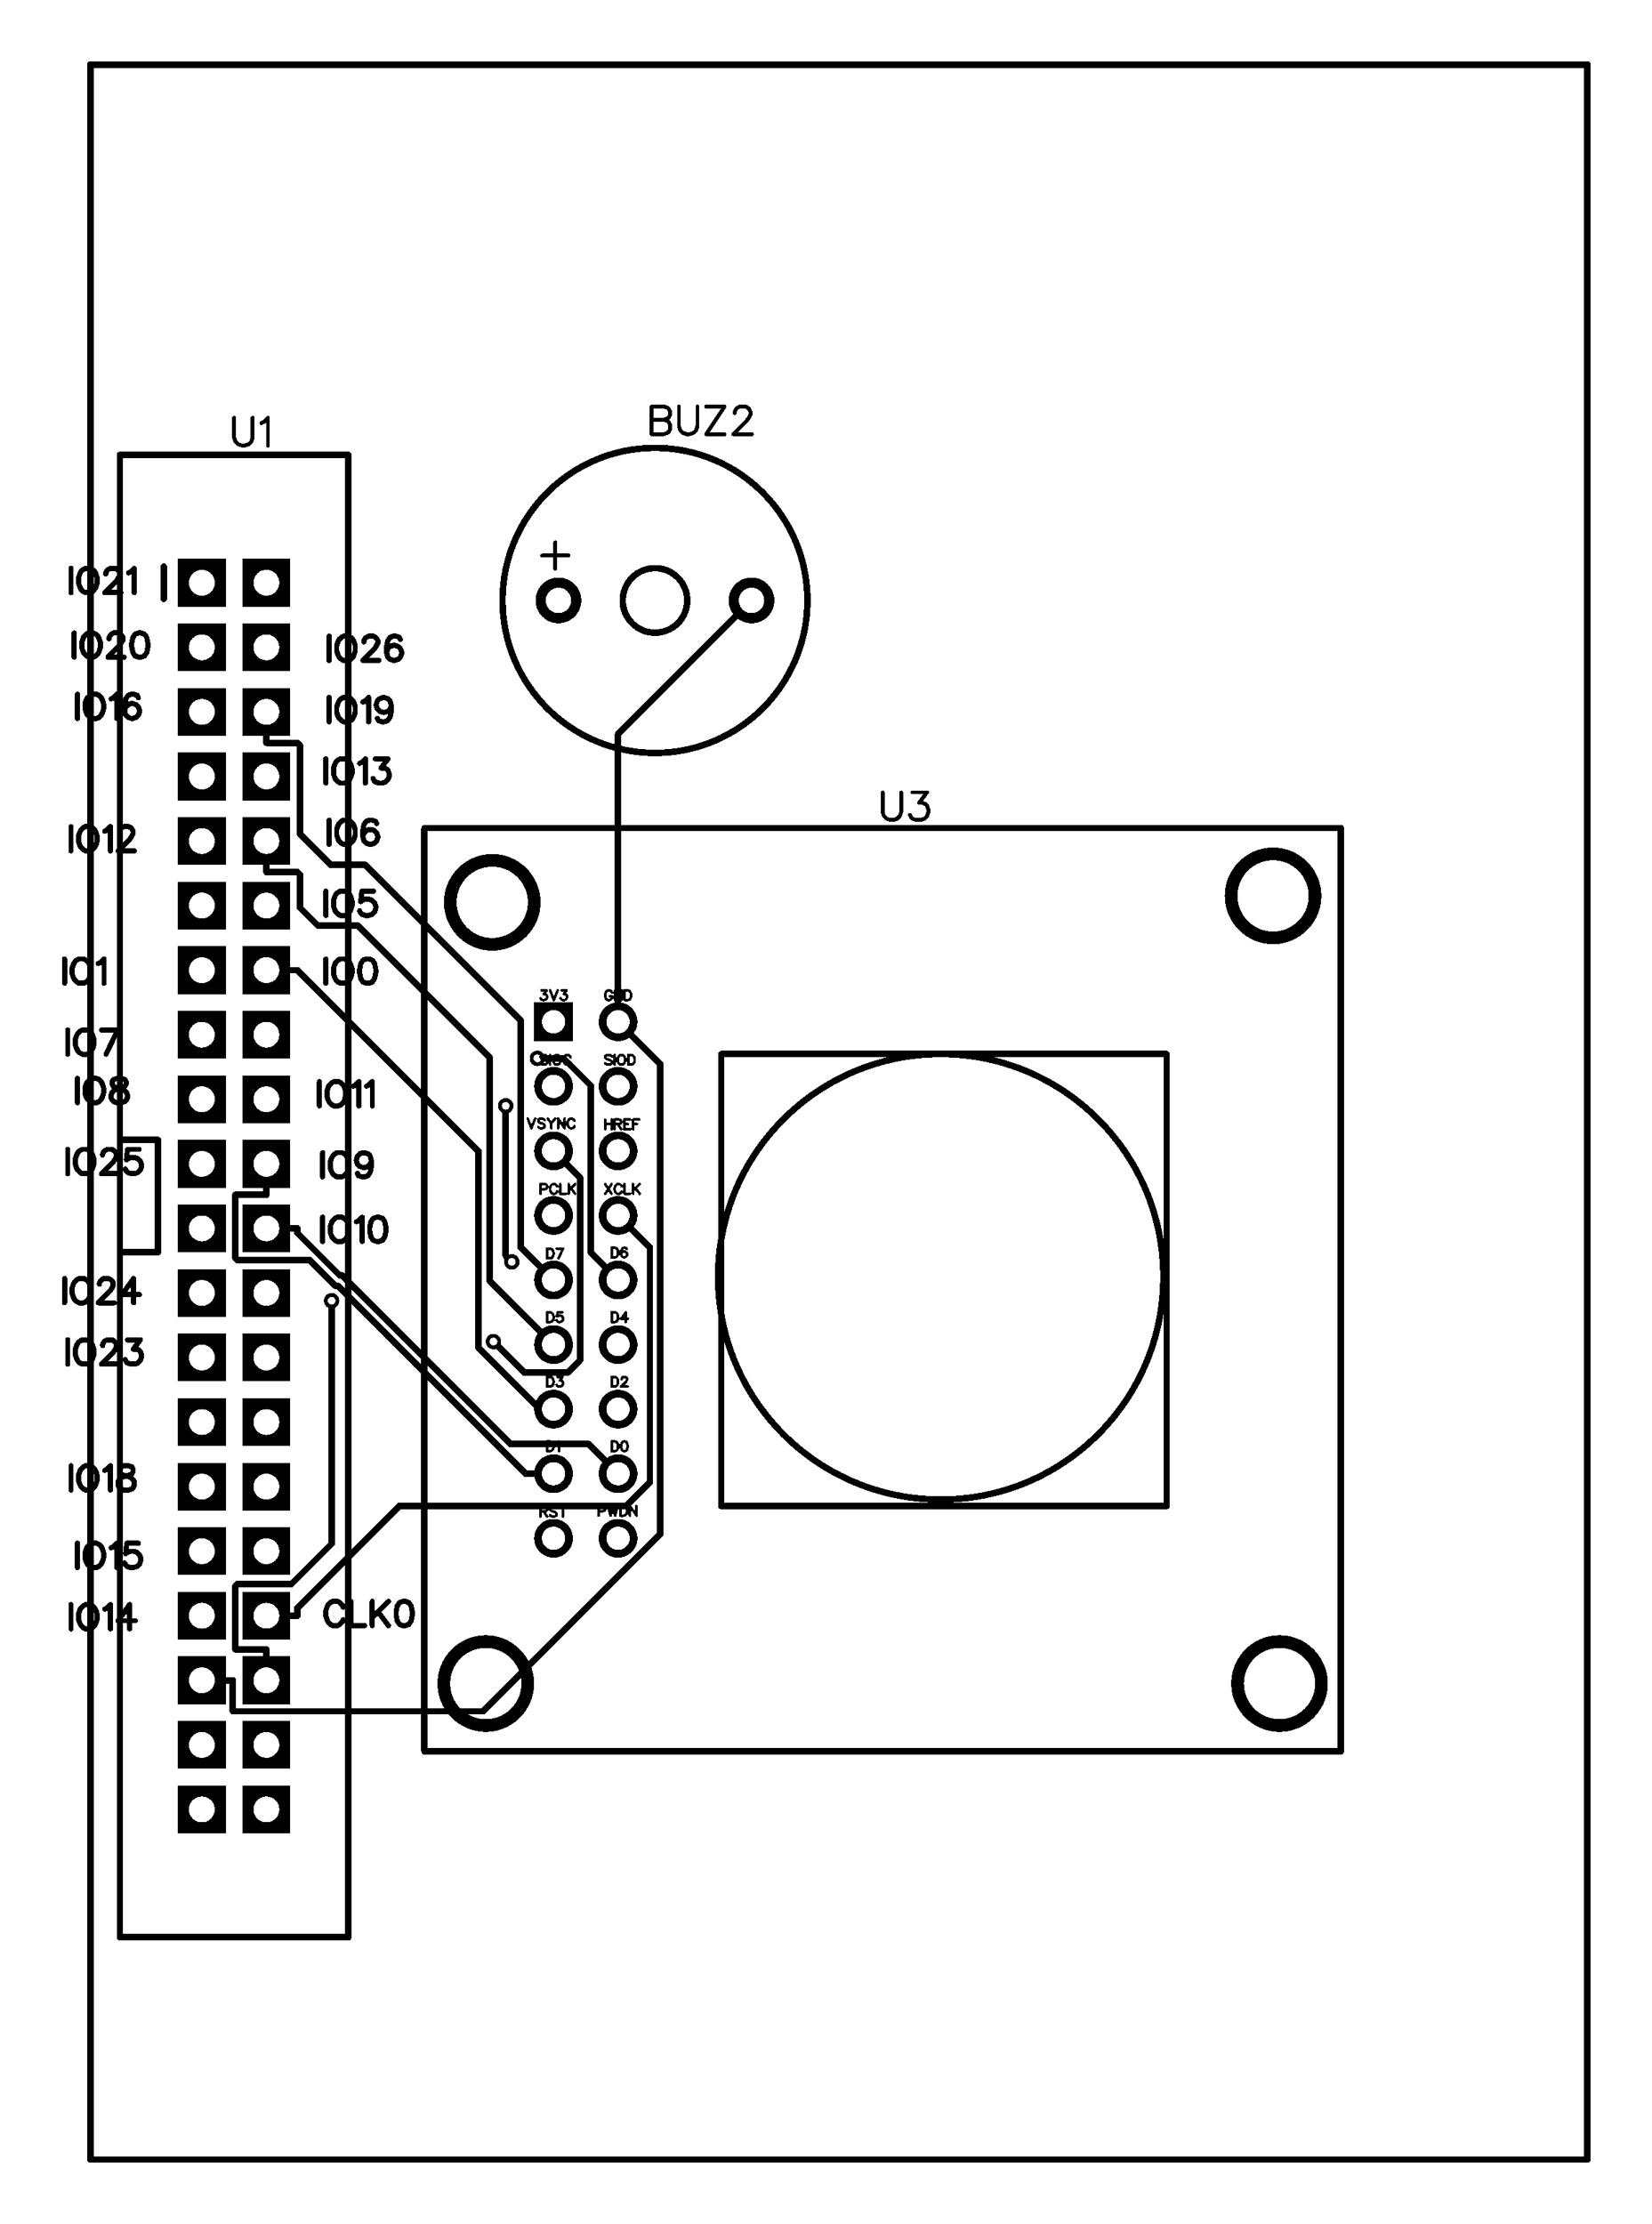 <svg xmlns="http://www.w3.org/2000/svg" xmlns:xlink="http://www.w3.org/1999/xlink" width="65.024mm" height="87.503mm" viewBox="4006.5 2893 256 344.5"><title></title><style type="text/css">
*[layerid="1"] {stroke:#000000;fill:#000000;}
*[layerid="2"] {stroke:#000000;fill:#000000;}
*[layerid="3"] {stroke:#000000;fill:#000000;}
*[layerid="4"] {stroke:#000000;fill:#000000;}
*[layerid="5"] {stroke:#000000;fill:#000000;}
*[layerid="6"] {stroke:#000000;fill:#000000;}
*[layerid="7"] {stroke:#000000;fill:#000000;}
*[layerid="8"] {stroke:#000000;fill:#000000;}
*[layerid="9"] {stroke:#000000;fill:#000000;}
*[layerid="10"] {stroke:#000000;fill:#000000;}
*[layerid="11"] {stroke:#000000;fill:#000000;}
*[layerid="12"] {stroke:#000000;fill:#000000;}
*[layerid="13"] {stroke:#000000;fill:#000000;}
*[layerid="14"] {stroke:#000000;fill:#000000;}
*[layerid="15"] {stroke:#000000;fill:#000000;}
*[layerid="19"] {stroke:#000000;fill:#000000;}
*[layerid="21"] {stroke:#000000;fill:#000000;}
*[layerid="22"] {stroke:#000000;fill:#000000;}
*[layerid="23"] {stroke:#000000;fill:#000000;}
*[layerid="24"] {stroke:#000000;fill:#000000;}
*[layerid="25"] {stroke:#000000;fill:#000000;}
*[layerid="26"] {stroke:#000000;fill:#000000;}
*[layerid="27"] {stroke:#000000;fill:#000000;}
*[layerid="28"] {stroke:#000000;fill:#000000;}
*[layerid="29"] {stroke:#000000;fill:#000000;}
*[layerid="30"] {stroke:#000000;fill:#000000;}
*[layerid="31"] {stroke:#000000;fill:#000000;}
*[layerid="32"] {stroke:#000000;fill:#000000;}
*[layerid="33"] {stroke:#000000;fill:#000000;}
*[layerid="34"] {stroke:#000000;fill:#000000;}
*[layerid="35"] {stroke:#000000;fill:#000000;}
*[layerid="36"] {stroke:#000000;fill:#000000;}
*[layerid="37"] {stroke:#000000;fill:#000000;}
*[layerid="38"] {stroke:#000000;fill:#000000;}
*[layerid="39"] {stroke:#000000;fill:#000000;}
*[layerid="40"] {stroke:#000000;fill:#000000;}
*[layerid="41"] {stroke:#000000;fill:#000000;}
*[layerid="42"] {stroke:#000000;fill:#000000;}
*[layerid="43"] {stroke:#000000;fill:#000000;}
*[layerid="44"] {stroke:#000000;fill:#000000;}
*[layerid="45"] {stroke:#000000;fill:#000000;}
*[layerid="46"] {stroke:#000000;fill:#000000;}
*[layerid="47"] {stroke:#000000;fill:#000000;}
*[layerid="48"] {stroke:#000000;fill:#000000;}
*[layerid="49"] {stroke:#000000;fill:#000000;}
*[layerid="50"] {stroke:#000000;fill:#000000;}
*[layerid="51"] {stroke:#000000;fill:#000000;}
*[layerid="52"] {stroke:#000000;fill:#000000;}
*[layerid="99"] {stroke:#000000;fill:#000000;}
*[layerid="100"] {stroke:#000000;fill:#000000;}
*[layerid="101"] {stroke:#000000;fill:#000000;}
*[layerid="Hole"] {stroke:#000000;fill:#000000;}
*[layerid="DRCError"] {stroke:#000000;fill:#000000;}
*[fill="none"] {fill: none;}
*[stroke="none"] {stroke: none;}
path, polyline, polygon, line {stroke-linecap:round;}
g[c_partid="part_pad"][layerid="1"] ellipse:not([c_etype="pad_outer"]) {fill:#000000;}
g[c_partid="part_pad"][layerid="1"] polygon:not([c_etype="pad_outer"]) {fill:#000000;}
g[c_partid="part_pad"][layerid="1"] polyline:not([c_etype="pad_outer"]) {stroke:#000000;}
g[c_partid="part_pad"][layerid="2"] ellipse:not([c_etype="pad_outer"]) {fill:#000000;}
g[c_partid="part_pad"][layerid="2"] polygon:not([c_etype="pad_outer"]) {fill:#000000;}
g[c_partid="part_pad"][layerid="2"] polyline:not([c_etype="pad_outer"]) {stroke:#000000;}
g[c_partid="part_pad"][layerid="11"] ellipse:not([c_etype="pad_outer"]) {fill:#000000;}
g[c_partid="part_pad"][layerid="11"] polygon:not([c_etype="pad_outer"]) {fill:#000000;}
g[c_partid="part_pad"][layerid="11"] polyline:not([c_etype="pad_outer"]) {stroke:#000000;}
g[c_partid="part_pad"][layerid="11"] circle {fill:#FFFFFF;}
g[c_partid="part_pad"][layerid="11"] > polyline:nth-of-type(2) {stroke:#FFFFFF;}
g[c_partid="part_pad"][layerid="11"][c_shape="ELLIPSE"]  polyline:nth-last-of-type(1) {stroke:#FFFFFF;}
g[c_partid="part_pad"][layerid="11"][c_shape="RECT"]  polyline:nth-last-of-type(1) {stroke:#FFFFFF;}
g[c_partid="part_pad"][layerid="11"][c_shape="POLYGON"]  polyline:nth-last-of-type(1) {stroke:#FFFFFF;}
g[c_partid="part_via"] > * + circle, #gCurParts g[c_partid="part_via"] > * + circle {fill:#FFFFFF;}
g[c_partid="part_pad"] > polygon[c_etype="pad_outer"], #gCurParts g[c_partid="part_pad"] > polygon[c_etype="pad_outer"] {stroke-linejoin: round;stroke-miterlimit: 100;}
g[c_partid="part_hole"] > circle {fill: #FFFFFF;}path, polyline, polygon {stroke-linejoin:round;}
rect, circle, ellipse, polyline, line, polygon, path {shape-rendering:crispEdges;}
</style>
<rect x="4006.5" y="2893" width="256" height="344.5" fill="#FFFFFF" stroke="none"/><polyline points="4092.28 3071.263 4096.386 3075.369 4096.386 3103.673 4094.444 3105.615 4087.789 3105.615 4082.968 3100.794" stroke-width="1"  stroke-linecap="round" fill="none" layerid="1" net="VSYNC" id="gge15605" locked="0" /><polyline points="4102.28 3081.263 4107.209 3086.192 4107.209 3122.56 4103.506 3126.263 4068.381 3126.263 4052.581 3142.063 4052.581 3143.263" stroke-width="1"  stroke-linecap="round" fill="none" layerid="1" net="XCLK" id="gge15572" locked="0" /><polyline points="4047.78 3143.263 4052.581 3143.263" stroke-width="1"  stroke-linecap="round" fill="none" layerid="1" net="XCLK" id="gge15569" locked="0" /><polyline points="4047.78 3003.263 4047.78 3008.064" stroke-width="1"  stroke-linecap="round" fill="none" layerid="1" net="D7" id="gge15566" locked="0" /><polyline points="4092.28 3091.263 4087.171 3086.154 4087.171 3051.002 4063.128 3026.959 4057.777 3026.959 4052.974 3022.156 4052.974 3008.457 4052.581 3008.064 4047.78 3008.064" stroke-width="1"  stroke-linecap="round" fill="none" layerid="1" net="D7" id="gge15563" locked="0" /><polyline points="4102.28 3091.263 4098.08 3087.063 4098.08 3061.181 4093.831 3056.932 4089.774 3056.932" stroke-width="1"  stroke-linecap="round" fill="none" layerid="1" net="D6" id="gge15554" locked="0" /><polyline points="4047.78 3083.263 4052.581 3083.263" stroke-width="1"  stroke-linecap="round" fill="none" layerid="1" net="D0" id="gge15548" locked="0" /><polyline points="4102.28 3121.263 4097.673 3116.656 4085.61 3116.656 4059.514 3090.56 4059.156 3090.56 4052.581 3083.985 4052.581 3083.263" stroke-width="1"  stroke-linecap="round" fill="none" layerid="1" net="D0" id="gge15545" locked="0" /><polyline points="4047.78 3073.263 4047.78 3078.064" stroke-width="1"  stroke-linecap="round" fill="none" layerid="1" net="D1" id="gge15530" locked="0" /><polyline points="4092.28 3121.263 4087.947 3121.263 4058.849 3092.165 4058.491 3092.165 4054.492 3088.166 4043.265 3088.166 4042.974 3087.875 4042.974 3078.069 4042.979 3078.064 4047.78 3078.064" stroke-width="1"  stroke-linecap="round" fill="none" layerid="1" net="D1" id="gge15527" locked="0" /><polyline points="4092.28 3101.263 4082.367 3091.35 4082.367 3056.786 4061.969 3036.388 4055.785 3036.388 4052.974 3033.577 4052.974 3028.457 4052.581 3028.064 4047.78 3028.064" stroke-width="1"  stroke-linecap="round" fill="none" layerid="1" net="D5" id="gge15524" locked="0" /><polyline points="4047.78 3023.263 4047.78 3028.064" stroke-width="1"  stroke-linecap="round" fill="none" layerid="1" net="D5" id="gge15521" locked="0" /><polyline points="4122.961 2986 4102.28 3006.681 4102.28 3051.263" stroke-width="1"  stroke-linecap="round" fill="none" layerid="1" net="GND" id="gge15512" locked="0" /><polyline points="4042.581 3153.263 4042.581 3158.064 4042.586 3158.069 4081.354 3158.069 4108.815 3130.608 4108.815 3057.798 4102.28 3051.263" stroke-width="1"  stroke-linecap="round" fill="none" layerid="1" net="GND" id="gge15509" locked="0" /><polyline points="4037.78 3153.263 4042.581 3153.263" stroke-width="1"  stroke-linecap="round" fill="none" layerid="1" net="GND" id="gge15506" locked="0" /><polyline points="4057.893 3094.47 4057.893 3132.113 4051.646 3138.36 4043.265 3138.36 4042.974 3138.651 4042.974 3148.457 4042.979 3148.462 4047.78 3148.462" stroke-width="1"  stroke-linecap="round" fill="none" layerid="1" net="SIOC" id="gge15491" locked="0" /><polyline points="4047.78 3153.263 4047.78 3148.462" stroke-width="1"  stroke-linecap="round" fill="none" layerid="1" net="SIOC" id="gge15488" locked="0" /><polyline points="4084.866 3064.283 4084.866 3087.497 4085.816 3088.447" stroke-width="1"  stroke-linecap="round" fill="none" layerid="1" net="SIOC" id="gge15482" locked="0" /><polyline points="4047.78 3043.263 4052.581 3043.263" stroke-width="1"  stroke-linecap="round" fill="none" layerid="1" net="D3" id="gge15473" locked="0" /><polyline points="4052.581 3043.263 4080.663 3071.345 4080.663 3101.749 4090.177 3111.263 4092.28 3111.263" stroke-width="1"  stroke-linecap="round" fill="none" layerid="1" net="D3" id="gge15470" locked="0" /><g c_partid="part_pcbtext" c_etype="pinpart" c_origin="4056.5,3085.5" c_rotation="0" c_mirror="0" id="gge11725" locked="0" layerid="1" c_shapetype="group" ><path c_fontsize="3.937" c_fontfamily="" c_text="IO10" d="M 4056.5 3081.53 L 4056.5 3085.29 M 4058.75 3081.53 L 4058.4 3081.71 L 4058.04 3082.06 L 4057.86 3082.42 L 4057.68 3082.96 L 4057.68 3083.85 L 4057.86 3084.39 L 4058.04 3084.75 L 4058.4 3085.11 L 4058.75 3085.29 L 4059.47 3085.29 L 4059.83 3085.11 L 4060.19 3084.75 L 4060.37 3084.39 L 4060.54 3083.85 L 4060.54 3082.96 L 4060.37 3082.42 L 4060.19 3082.06 L 4059.83 3081.71 L 4059.47 3081.53 L 4058.75 3081.53 M 4061.73 3082.24 L 4062.08 3082.06 L 4062.62 3081.53 L 4062.62 3085.29 M 4064.88 3081.53 L 4064.34 3081.71 L 4063.98 3082.24 L 4063.8 3083.14 L 4063.8 3083.67 L 4063.98 3084.57 L 4064.34 3085.11 L 4064.88 3085.29 L 4065.23 3085.29 L 4065.77 3085.11 L 4066.13 3084.57 L 4066.31 3083.67 L 4066.31 3083.14 L 4066.13 3082.24 L 4065.77 3081.71 L 4065.23 3081.53 L 4064.88 3081.53" fill="none"  stroke-width="0.8"  /></g><g c_partid="part_pcbtext" c_etype="pinpart" c_origin="4056.5,3075.5" c_rotation="0" c_mirror="0" id="gge11737" locked="0" layerid="1" c_shapetype="group" ><path c_fontsize="3.937" c_fontfamily="" c_text="IO9" d="M 4056.5 3071.53 L 4056.5 3075.29 M 4058.75 3071.53 L 4058.4 3071.71 L 4058.04 3072.06 L 4057.86 3072.42 L 4057.68 3072.96 L 4057.68 3073.85 L 4057.86 3074.39 L 4058.04 3074.75 L 4058.4 3075.11 L 4058.75 3075.29 L 4059.47 3075.29 L 4059.83 3075.11 L 4060.19 3074.75 L 4060.37 3074.39 L 4060.54 3073.85 L 4060.54 3072.96 L 4060.37 3072.42 L 4060.19 3072.06 L 4059.83 3071.71 L 4059.47 3071.53 L 4058.75 3071.53 M 4064.05 3072.78 L 4063.87 3073.32 L 4063.52 3073.67 L 4062.98 3073.85 L 4062.8 3073.85 L 4062.26 3073.67 L 4061.9 3073.32 L 4061.73 3072.78 L 4061.73 3072.6 L 4061.9 3072.06 L 4062.26 3071.71 L 4062.8 3071.53 L 4062.98 3071.53 L 4063.52 3071.71 L 4063.87 3072.06 L 4064.05 3072.78 L 4064.05 3073.67 L 4063.87 3074.57 L 4063.52 3075.11 L 4062.98 3075.29 L 4062.62 3075.29 L 4062.08 3075.11 L 4061.9 3074.75" fill="none"  stroke-width="0.8"  /></g><g c_partid="part_pcbtext" c_etype="pinpart" c_origin="4056,3064.5" c_rotation="0" c_mirror="0" id="gge11749" locked="0" layerid="1" c_shapetype="group" ><path c_fontsize="3.937" c_fontfamily="" c_text="IO11" d="M 4056 3060.53 L 4056 3064.29 M 4058.25 3060.53 L 4057.9 3060.71 L 4057.54 3061.06 L 4057.36 3061.42 L 4057.18 3061.96 L 4057.18 3062.85 L 4057.36 3063.39 L 4057.54 3063.75 L 4057.9 3064.11 L 4058.25 3064.29 L 4058.97 3064.29 L 4059.33 3064.11 L 4059.69 3063.75 L 4059.87 3063.39 L 4060.04 3062.85 L 4060.04 3061.96 L 4059.87 3061.42 L 4059.69 3061.06 L 4059.33 3060.71 L 4058.97 3060.53 L 4058.25 3060.53 M 4061.23 3061.24 L 4061.58 3061.06 L 4062.12 3060.53 L 4062.12 3064.29 M 4063.3 3061.24 L 4063.66 3061.06 L 4064.2 3060.53 L 4064.2 3064.29" fill="none"  stroke-width="0.8"  /></g><g c_partid="part_pcbtext" c_etype="pinpart" c_origin="4057,3045.5" c_rotation="0" c_mirror="0" id="gge11761" locked="0" layerid="1" c_shapetype="group" ><path c_fontsize="3.937" c_fontfamily="" c_text="IO0" d="M 4057 3041.53 L 4057 3045.29 M 4059.25 3041.53 L 4058.9 3041.71 L 4058.54 3042.06 L 4058.36 3042.42 L 4058.18 3042.96 L 4058.18 3043.85 L 4058.36 3044.39 L 4058.54 3044.75 L 4058.9 3045.11 L 4059.25 3045.29 L 4059.97 3045.29 L 4060.33 3045.11 L 4060.69 3044.75 L 4060.87 3044.39 L 4061.04 3043.85 L 4061.04 3042.96 L 4060.87 3042.42 L 4060.69 3042.06 L 4060.33 3041.71 L 4059.97 3041.53 L 4059.25 3041.53 M 4063.3 3041.53 L 4062.76 3041.71 L 4062.4 3042.24 L 4062.23 3043.14 L 4062.23 3043.67 L 4062.4 3044.57 L 4062.76 3045.11 L 4063.3 3045.29 L 4063.66 3045.29 L 4064.19 3045.11 L 4064.55 3044.57 L 4064.73 3043.67 L 4064.73 3043.14 L 4064.55 3042.24 L 4064.19 3041.71 L 4063.66 3041.53 L 4063.3 3041.53" fill="none"  stroke-width="0.8"  /></g><g c_partid="part_pcbtext" c_etype="pinpart" c_origin="4057,3035" c_rotation="0" c_mirror="0" id="gge11773" locked="0" layerid="1" c_shapetype="group" ><path c_fontsize="3.937" c_fontfamily="" c_text="IO5" d="M 4057 3031.03 L 4057 3034.79 M 4059.25 3031.03 L 4058.9 3031.21 L 4058.54 3031.56 L 4058.36 3031.92 L 4058.18 3032.46 L 4058.18 3033.35 L 4058.36 3033.89 L 4058.54 3034.25 L 4058.9 3034.61 L 4059.25 3034.79 L 4059.97 3034.79 L 4060.33 3034.61 L 4060.69 3034.25 L 4060.87 3033.89 L 4061.04 3033.35 L 4061.04 3032.46 L 4060.87 3031.92 L 4060.69 3031.56 L 4060.33 3031.21 L 4059.97 3031.03 L 4059.25 3031.03 M 4064.37 3031.03 L 4062.58 3031.03 L 4062.4 3032.64 L 4062.58 3032.46 L 4063.12 3032.28 L 4063.66 3032.28 L 4064.19 3032.46 L 4064.55 3032.82 L 4064.73 3033.35 L 4064.73 3033.71 L 4064.55 3034.25 L 4064.19 3034.61 L 4063.66 3034.79 L 4063.12 3034.79 L 4062.58 3034.61 L 4062.4 3034.43 L 4062.23 3034.07" fill="none"  stroke-width="0.8"  /></g><g c_partid="part_pcbtext" c_etype="pinpart" c_origin="4057.5,3024" c_rotation="0" c_mirror="0" id="gge11785" locked="0" layerid="1" c_shapetype="group" ><path c_fontsize="3.937" c_fontfamily="" c_text="IO6" d="M 4057.5 3020.03 L 4057.5 3023.79 M 4059.75 3020.03 L 4059.4 3020.21 L 4059.04 3020.56 L 4058.86 3020.92 L 4058.68 3021.46 L 4058.68 3022.35 L 4058.86 3022.89 L 4059.04 3023.25 L 4059.4 3023.61 L 4059.75 3023.79 L 4060.47 3023.79 L 4060.83 3023.61 L 4061.19 3023.25 L 4061.37 3022.89 L 4061.54 3022.35 L 4061.54 3021.46 L 4061.37 3020.92 L 4061.19 3020.56 L 4060.83 3020.21 L 4060.47 3020.03 L 4059.75 3020.03 M 4064.87 3020.56 L 4064.69 3020.21 L 4064.16 3020.03 L 4063.8 3020.03 L 4063.26 3020.21 L 4062.9 3020.74 L 4062.73 3021.64 L 4062.73 3022.53 L 4062.9 3023.25 L 4063.26 3023.61 L 4063.8 3023.79 L 4063.98 3023.79 L 4064.52 3023.61 L 4064.87 3023.25 L 4065.05 3022.71 L 4065.05 3022.53 L 4064.87 3022 L 4064.52 3021.64 L 4063.98 3021.46 L 4063.8 3021.46 L 4063.26 3021.64 L 4062.9 3022 L 4062.73 3022.53" fill="none"  stroke-width="0.8"  /></g><g c_partid="part_pcbtext" c_etype="pinpart" c_origin="4057,3014.5" c_rotation="0" c_mirror="0" id="gge11797" locked="0" layerid="1" c_shapetype="group" ><path c_fontsize="3.937" c_fontfamily="" c_text="IO13" d="M 4057 3010.53 L 4057 3014.29 M 4059.25 3010.53 L 4058.9 3010.71 L 4058.54 3011.06 L 4058.36 3011.42 L 4058.18 3011.96 L 4058.18 3012.85 L 4058.36 3013.39 L 4058.54 3013.75 L 4058.9 3014.11 L 4059.25 3014.29 L 4059.97 3014.29 L 4060.33 3014.11 L 4060.69 3013.75 L 4060.87 3013.39 L 4061.04 3012.85 L 4061.04 3011.96 L 4060.87 3011.42 L 4060.69 3011.06 L 4060.33 3010.71 L 4059.97 3010.53 L 4059.25 3010.53 M 4062.23 3011.24 L 4062.58 3011.06 L 4063.12 3010.53 L 4063.12 3014.29 M 4064.66 3010.53 L 4066.63 3010.53 L 4065.55 3011.96 L 4066.09 3011.96 L 4066.45 3012.14 L 4066.63 3012.32 L 4066.81 3012.85 L 4066.81 3013.21 L 4066.63 3013.75 L 4066.27 3014.11 L 4065.73 3014.29 L 4065.2 3014.29 L 4064.66 3014.11 L 4064.48 3013.93 L 4064.3 3013.57" fill="none"  stroke-width="0.8"  /></g><g c_partid="part_pcbtext" c_etype="pinpart" c_origin="4057.5,3005" c_rotation="0" c_mirror="0" id="gge11809" locked="0" layerid="1" c_shapetype="group" ><path c_fontsize="3.937" c_fontfamily="" c_text="IO19" d="M 4057.5 3001.03 L 4057.5 3004.79 M 4059.75 3001.03 L 4059.4 3001.21 L 4059.04 3001.56 L 4058.86 3001.92 L 4058.68 3002.46 L 4058.68 3003.35 L 4058.86 3003.89 L 4059.04 3004.25 L 4059.4 3004.61 L 4059.75 3004.79 L 4060.47 3004.79 L 4060.83 3004.61 L 4061.19 3004.25 L 4061.37 3003.89 L 4061.54 3003.35 L 4061.54 3002.46 L 4061.37 3001.92 L 4061.19 3001.56 L 4060.83 3001.21 L 4060.47 3001.03 L 4059.75 3001.03 M 4062.73 3001.74 L 4063.08 3001.56 L 4063.62 3001.03 L 4063.62 3004.79 M 4067.13 3002.28 L 4066.95 3002.82 L 4066.59 3003.17 L 4066.05 3003.35 L 4065.88 3003.35 L 4065.34 3003.17 L 4064.98 3002.82 L 4064.8 3002.28 L 4064.8 3002.1 L 4064.98 3001.56 L 4065.34 3001.21 L 4065.88 3001.03 L 4066.05 3001.03 L 4066.59 3001.21 L 4066.95 3001.56 L 4067.13 3002.28 L 4067.13 3003.17 L 4066.95 3004.07 L 4066.59 3004.61 L 4066.05 3004.79 L 4065.7 3004.79 L 4065.16 3004.61 L 4064.98 3004.25" fill="none"  stroke-width="0.8"  /></g><g c_partid="part_pcbtext" c_etype="pinpart" c_origin="4057.5,2995.5" c_rotation="0" c_mirror="0" id="gge11821" locked="0" layerid="1" c_shapetype="group" ><path c_fontsize="3.937" c_fontfamily="" c_text="IO26" d="M 4057.5 2991.53 L 4057.5 2995.29 M 4059.75 2991.53 L 4059.4 2991.71 L 4059.04 2992.06 L 4058.86 2992.42 L 4058.68 2992.96 L 4058.68 2993.85 L 4058.86 2994.39 L 4059.04 2994.75 L 4059.4 2995.11 L 4059.75 2995.29 L 4060.47 2995.29 L 4060.83 2995.11 L 4061.19 2994.75 L 4061.37 2994.39 L 4061.54 2993.85 L 4061.54 2992.96 L 4061.37 2992.42 L 4061.19 2992.06 L 4060.83 2991.71 L 4060.47 2991.53 L 4059.75 2991.53 M 4062.9 2992.42 L 4062.9 2992.24 L 4063.08 2991.89 L 4063.26 2991.71 L 4063.62 2991.53 L 4064.34 2991.53 L 4064.69 2991.71 L 4064.87 2991.89 L 4065.05 2992.24 L 4065.05 2992.6 L 4064.87 2992.96 L 4064.52 2993.5 L 4062.73 2995.29 L 4065.23 2995.29 M 4068.56 2992.06 L 4068.38 2991.71 L 4067.84 2991.53 L 4067.49 2991.53 L 4066.95 2991.71 L 4066.59 2992.24 L 4066.41 2993.14 L 4066.41 2994.03 L 4066.59 2994.75 L 4066.95 2995.11 L 4067.49 2995.29 L 4067.66 2995.29 L 4068.2 2995.11 L 4068.56 2994.75 L 4068.74 2994.21 L 4068.74 2994.03 L 4068.56 2993.5 L 4068.2 2993.14 L 4067.66 2992.96 L 4067.49 2992.96 L 4066.95 2993.14 L 4066.59 2993.5 L 4066.41 2994.03" fill="none"  stroke-width="0.8"  /></g><g c_partid="part_pcbtext" c_etype="pinpart" c_origin="4017.5,2985" c_rotation="0" c_mirror="0" id="gge11833" locked="0" layerid="1" c_shapetype="group" ><path c_fontsize="3.937" c_fontfamily="" c_text="IO21" d="M 4017.5 2981.03 L 4017.5 2984.79 M 4019.75 2981.03 L 4019.4 2981.21 L 4019.04 2981.56 L 4018.86 2981.92 L 4018.68 2982.46 L 4018.68 2983.35 L 4018.86 2983.89 L 4019.04 2984.25 L 4019.4 2984.61 L 4019.75 2984.79 L 4020.47 2984.79 L 4020.83 2984.61 L 4021.19 2984.25 L 4021.37 2983.89 L 4021.54 2983.35 L 4021.54 2982.46 L 4021.37 2981.92 L 4021.19 2981.56 L 4020.83 2981.21 L 4020.47 2981.03 L 4019.75 2981.03 M 4022.9 2981.92 L 4022.9 2981.74 L 4023.08 2981.39 L 4023.26 2981.21 L 4023.62 2981.03 L 4024.34 2981.03 L 4024.69 2981.21 L 4024.87 2981.39 L 4025.05 2981.74 L 4025.05 2982.1 L 4024.87 2982.46 L 4024.52 2983 L 4022.73 2984.79 L 4025.23 2984.79 M 4026.41 2981.74 L 4026.77 2981.56 L 4027.31 2981.03 L 4027.31 2984.79" fill="none"  stroke-width="0.8"  /></g><g c_partid="part_pcbtext" c_etype="pinpart" c_origin="4018,2995" c_rotation="0" c_mirror="0" id="gge11845" locked="0" layerid="1" c_shapetype="group" ><path c_fontsize="3.937" c_fontfamily="" c_text="IO20" d="M 4018 2991.03 L 4018 2994.79 M 4020.25 2991.03 L 4019.9 2991.21 L 4019.54 2991.56 L 4019.36 2991.92 L 4019.18 2992.46 L 4019.18 2993.35 L 4019.36 2993.89 L 4019.54 2994.25 L 4019.9 2994.61 L 4020.25 2994.79 L 4020.97 2994.79 L 4021.33 2994.61 L 4021.69 2994.25 L 4021.87 2993.89 L 4022.04 2993.35 L 4022.04 2992.46 L 4021.87 2991.92 L 4021.69 2991.56 L 4021.33 2991.21 L 4020.97 2991.03 L 4020.25 2991.03 M 4023.4 2991.92 L 4023.4 2991.74 L 4023.58 2991.39 L 4023.76 2991.21 L 4024.12 2991.03 L 4024.84 2991.03 L 4025.19 2991.21 L 4025.37 2991.39 L 4025.55 2991.74 L 4025.55 2992.1 L 4025.37 2992.46 L 4025.02 2993 L 4023.23 2994.79 L 4025.73 2994.79 M 4027.99 2991.03 L 4027.45 2991.21 L 4027.09 2991.74 L 4026.91 2992.64 L 4026.91 2993.17 L 4027.09 2994.07 L 4027.45 2994.61 L 4027.99 2994.79 L 4028.34 2994.79 L 4028.88 2994.61 L 4029.24 2994.07 L 4029.42 2993.17 L 4029.42 2992.64 L 4029.24 2991.74 L 4028.88 2991.21 L 4028.34 2991.03 L 4027.99 2991.03" fill="none"  stroke-width="0.8"  /></g><g c_partid="part_pcbtext" c_etype="pinpart" c_origin="4018.5,3004.5" c_rotation="0" c_mirror="0" id="gge11857" locked="0" layerid="1" c_shapetype="group" ><path c_fontsize="3.937" c_fontfamily="" c_text="IO16" d="M 4018.5 3000.53 L 4018.5 3004.29 M 4020.75 3000.53 L 4020.4 3000.71 L 4020.04 3001.06 L 4019.86 3001.42 L 4019.68 3001.96 L 4019.68 3002.85 L 4019.86 3003.39 L 4020.04 3003.75 L 4020.4 3004.11 L 4020.75 3004.29 L 4021.47 3004.29 L 4021.83 3004.11 L 4022.19 3003.75 L 4022.37 3003.39 L 4022.54 3002.85 L 4022.54 3001.96 L 4022.37 3001.42 L 4022.19 3001.06 L 4021.83 3000.71 L 4021.47 3000.53 L 4020.75 3000.53 M 4023.73 3001.24 L 4024.08 3001.06 L 4024.62 3000.53 L 4024.62 3004.29 M 4027.95 3001.06 L 4027.77 3000.71 L 4027.23 3000.53 L 4026.88 3000.53 L 4026.34 3000.71 L 4025.98 3001.24 L 4025.8 3002.14 L 4025.8 3003.03 L 4025.98 3003.75 L 4026.34 3004.11 L 4026.88 3004.29 L 4027.05 3004.29 L 4027.59 3004.11 L 4027.95 3003.75 L 4028.13 3003.21 L 4028.13 3003.03 L 4027.95 3002.5 L 4027.59 3002.14 L 4027.05 3001.96 L 4026.88 3001.96 L 4026.34 3002.14 L 4025.98 3002.5 L 4025.8 3003.03" fill="none"  stroke-width="0.8"  /></g><g c_partid="part_pcbtext" c_etype="pinpart" c_origin="4017.5,3025" c_rotation="0" c_mirror="0" id="gge11869" locked="0" layerid="1" c_shapetype="group" ><path c_fontsize="3.937" c_fontfamily="" c_text="IO12" d="M 4017.5 3021.03 L 4017.5 3024.79 M 4019.75 3021.03 L 4019.4 3021.21 L 4019.04 3021.56 L 4018.86 3021.92 L 4018.68 3022.46 L 4018.68 3023.35 L 4018.86 3023.89 L 4019.04 3024.25 L 4019.4 3024.61 L 4019.75 3024.79 L 4020.47 3024.79 L 4020.83 3024.61 L 4021.19 3024.25 L 4021.37 3023.89 L 4021.54 3023.35 L 4021.54 3022.46 L 4021.37 3021.92 L 4021.19 3021.56 L 4020.83 3021.21 L 4020.47 3021.03 L 4019.75 3021.03 M 4022.73 3021.74 L 4023.08 3021.56 L 4023.62 3021.03 L 4023.62 3024.79 M 4024.98 3021.92 L 4024.98 3021.74 L 4025.16 3021.39 L 4025.34 3021.21 L 4025.7 3021.03 L 4026.41 3021.03 L 4026.77 3021.21 L 4026.95 3021.39 L 4027.13 3021.74 L 4027.13 3022.1 L 4026.95 3022.46 L 4026.59 3023 L 4024.8 3024.79 L 4027.31 3024.79" fill="none"  stroke-width="0.8"  /></g><g c_partid="part_pcbtext" c_etype="pinpart" c_origin="4016.5,3045.5" c_rotation="0" c_mirror="0" id="gge11881" locked="0" layerid="1" c_shapetype="group" ><path c_fontsize="3.937" c_fontfamily="" c_text="IO1" d="M 4016.5 3041.53 L 4016.5 3045.29 M 4018.75 3041.53 L 4018.4 3041.71 L 4018.04 3042.06 L 4017.86 3042.42 L 4017.68 3042.96 L 4017.68 3043.85 L 4017.86 3044.39 L 4018.04 3044.75 L 4018.4 3045.11 L 4018.75 3045.29 L 4019.47 3045.29 L 4019.83 3045.11 L 4020.19 3044.75 L 4020.37 3044.39 L 4020.54 3043.85 L 4020.54 3042.96 L 4020.37 3042.42 L 4020.19 3042.06 L 4019.83 3041.71 L 4019.47 3041.53 L 4018.75 3041.53 M 4021.73 3042.24 L 4022.08 3042.06 L 4022.62 3041.53 L 4022.62 3045.29" fill="none"  stroke-width="0.8"  /></g><g c_partid="part_pcbtext" c_etype="pinpart" c_origin="4017,3056.5" c_rotation="0" c_mirror="0" id="gge11893" locked="0" layerid="1" c_shapetype="group" ><path c_fontsize="3.937" c_fontfamily="" c_text="IO7" d="M 4017 3052.53 L 4017 3056.29 M 4019.25 3052.53 L 4018.9 3052.71 L 4018.54 3053.06 L 4018.36 3053.42 L 4018.18 3053.96 L 4018.18 3054.85 L 4018.36 3055.39 L 4018.54 3055.75 L 4018.9 3056.11 L 4019.25 3056.29 L 4019.97 3056.29 L 4020.33 3056.11 L 4020.69 3055.75 L 4020.87 3055.39 L 4021.04 3054.85 L 4021.04 3053.96 L 4020.87 3053.42 L 4020.69 3053.06 L 4020.33 3052.71 L 4019.97 3052.53 L 4019.25 3052.53 M 4024.73 3052.53 L 4022.94 3056.29 M 4022.23 3052.53 L 4024.73 3052.53" fill="none"  stroke-width="0.8"  /></g><g c_partid="part_pcbtext" c_etype="pinpart" c_origin="4018.5,3064" c_rotation="0" c_mirror="0" id="gge11905" locked="0" layerid="1" c_shapetype="group" ><path c_fontsize="3.937" c_fontfamily="" c_text="IO8" d="M 4018.5 3060.03 L 4018.5 3063.79 M 4020.75 3060.03 L 4020.4 3060.21 L 4020.04 3060.56 L 4019.86 3060.92 L 4019.68 3061.46 L 4019.68 3062.35 L 4019.86 3062.89 L 4020.04 3063.25 L 4020.4 3063.61 L 4020.75 3063.79 L 4021.47 3063.79 L 4021.83 3063.61 L 4022.19 3063.25 L 4022.37 3062.89 L 4022.54 3062.35 L 4022.54 3061.46 L 4022.37 3060.92 L 4022.19 3060.56 L 4021.83 3060.21 L 4021.47 3060.03 L 4020.75 3060.03 M 4024.62 3060.03 L 4024.08 3060.21 L 4023.9 3060.56 L 4023.9 3060.92 L 4024.08 3061.28 L 4024.44 3061.46 L 4025.16 3061.64 L 4025.69 3061.82 L 4026.05 3062.17 L 4026.23 3062.53 L 4026.23 3063.07 L 4026.05 3063.43 L 4025.87 3063.61 L 4025.34 3063.79 L 4024.62 3063.79 L 4024.08 3063.61 L 4023.9 3063.43 L 4023.73 3063.07 L 4023.73 3062.53 L 4023.9 3062.17 L 4024.26 3061.82 L 4024.8 3061.64 L 4025.52 3061.46 L 4025.87 3061.28 L 4026.05 3060.92 L 4026.05 3060.56 L 4025.87 3060.21 L 4025.34 3060.03 L 4024.62 3060.03" fill="none"  stroke-width="0.8"  /></g><g c_partid="part_pcbtext" c_etype="pinpart" c_origin="4017,3075" c_rotation="0" c_mirror="0" id="gge11917" locked="0" layerid="1" c_shapetype="group" ><path c_fontsize="3.937" c_fontfamily="" c_text="IO25" d="M 4017 3071.03 L 4017 3074.79 M 4019.25 3071.03 L 4018.9 3071.21 L 4018.54 3071.56 L 4018.36 3071.92 L 4018.18 3072.46 L 4018.18 3073.35 L 4018.36 3073.89 L 4018.54 3074.25 L 4018.9 3074.61 L 4019.25 3074.79 L 4019.97 3074.79 L 4020.33 3074.61 L 4020.69 3074.25 L 4020.87 3073.89 L 4021.04 3073.35 L 4021.04 3072.46 L 4020.87 3071.92 L 4020.69 3071.56 L 4020.33 3071.21 L 4019.97 3071.03 L 4019.25 3071.03 M 4022.4 3071.92 L 4022.4 3071.74 L 4022.58 3071.39 L 4022.76 3071.21 L 4023.12 3071.03 L 4023.84 3071.03 L 4024.19 3071.21 L 4024.37 3071.39 L 4024.55 3071.74 L 4024.55 3072.1 L 4024.37 3072.46 L 4024.02 3073 L 4022.23 3074.79 L 4024.73 3074.79 M 4028.06 3071.03 L 4026.27 3071.03 L 4026.09 3072.64 L 4026.27 3072.46 L 4026.81 3072.28 L 4027.34 3072.28 L 4027.88 3072.46 L 4028.24 3072.82 L 4028.42 3073.35 L 4028.42 3073.71 L 4028.24 3074.25 L 4027.88 3074.61 L 4027.34 3074.79 L 4026.81 3074.79 L 4026.27 3074.61 L 4026.09 3074.43 L 4025.91 3074.07" fill="none"  stroke-width="0.8"  /></g><g c_partid="part_pcbtext" c_etype="pinpart" c_origin="4016.5,3095" c_rotation="0" c_mirror="0" id="gge11929" locked="0" layerid="1" c_shapetype="group" ><path c_fontsize="3.937" c_fontfamily="" c_text="IO24" d="M 4016.5 3091.03 L 4016.5 3094.79 M 4018.75 3091.03 L 4018.4 3091.21 L 4018.04 3091.56 L 4017.86 3091.92 L 4017.68 3092.46 L 4017.68 3093.35 L 4017.86 3093.89 L 4018.04 3094.25 L 4018.4 3094.61 L 4018.75 3094.79 L 4019.47 3094.79 L 4019.83 3094.61 L 4020.19 3094.25 L 4020.37 3093.89 L 4020.54 3093.35 L 4020.54 3092.46 L 4020.37 3091.92 L 4020.19 3091.56 L 4019.83 3091.21 L 4019.47 3091.03 L 4018.75 3091.03 M 4021.9 3091.92 L 4021.9 3091.74 L 4022.08 3091.39 L 4022.26 3091.21 L 4022.62 3091.03 L 4023.34 3091.03 L 4023.69 3091.21 L 4023.87 3091.39 L 4024.05 3091.74 L 4024.05 3092.1 L 4023.87 3092.46 L 4023.52 3093 L 4021.73 3094.79 L 4024.23 3094.79 M 4027.2 3091.03 L 4025.41 3093.53 L 4028.1 3093.53 M 4027.2 3091.03 L 4027.2 3094.79" fill="none"  stroke-width="0.8"  /></g><g c_partid="part_pcbtext" c_etype="pinpart" c_origin="4017,3104.5" c_rotation="0" c_mirror="0" id="gge11941" locked="0" layerid="1" c_shapetype="group" ><path c_fontsize="3.937" c_fontfamily="" c_text="IO23" d="M 4017 3100.53 L 4017 3104.29 M 4019.25 3100.53 L 4018.9 3100.71 L 4018.54 3101.06 L 4018.36 3101.42 L 4018.18 3101.96 L 4018.18 3102.85 L 4018.36 3103.39 L 4018.54 3103.75 L 4018.9 3104.11 L 4019.25 3104.29 L 4019.97 3104.29 L 4020.33 3104.11 L 4020.69 3103.75 L 4020.87 3103.39 L 4021.04 3102.85 L 4021.04 3101.96 L 4020.87 3101.42 L 4020.69 3101.06 L 4020.33 3100.71 L 4019.97 3100.53 L 4019.25 3100.53 M 4022.4 3101.42 L 4022.4 3101.24 L 4022.58 3100.89 L 4022.76 3100.71 L 4023.12 3100.53 L 4023.84 3100.53 L 4024.19 3100.71 L 4024.37 3100.89 L 4024.55 3101.24 L 4024.55 3101.6 L 4024.37 3101.96 L 4024.02 3102.5 L 4022.23 3104.29 L 4024.73 3104.29 M 4026.27 3100.53 L 4028.24 3100.53 L 4027.16 3101.96 L 4027.7 3101.96 L 4028.06 3102.14 L 4028.24 3102.32 L 4028.42 3102.85 L 4028.42 3103.21 L 4028.24 3103.75 L 4027.88 3104.11 L 4027.34 3104.29 L 4026.81 3104.29 L 4026.27 3104.11 L 4026.09 3103.93 L 4025.91 3103.57" fill="none"  stroke-width="0.8"  /></g><g c_partid="part_pcbtext" c_etype="pinpart" c_origin="4017.5,3124" c_rotation="0" c_mirror="0" id="gge11953" locked="0" layerid="1" c_shapetype="group" ><path c_fontsize="3.937" c_fontfamily="" c_text="IO18" d="M 4017.5 3120.03 L 4017.5 3123.79 M 4019.75 3120.03 L 4019.4 3120.21 L 4019.04 3120.56 L 4018.86 3120.92 L 4018.68 3121.46 L 4018.68 3122.35 L 4018.86 3122.89 L 4019.04 3123.25 L 4019.4 3123.61 L 4019.75 3123.79 L 4020.47 3123.79 L 4020.83 3123.61 L 4021.19 3123.25 L 4021.37 3122.89 L 4021.54 3122.35 L 4021.54 3121.46 L 4021.37 3120.92 L 4021.19 3120.56 L 4020.83 3120.21 L 4020.47 3120.03 L 4019.75 3120.03 M 4022.73 3120.74 L 4023.08 3120.56 L 4023.62 3120.03 L 4023.62 3123.79 M 4025.7 3120.03 L 4025.16 3120.21 L 4024.98 3120.56 L 4024.98 3120.92 L 4025.16 3121.28 L 4025.52 3121.46 L 4026.23 3121.64 L 4026.77 3121.82 L 4027.13 3122.17 L 4027.31 3122.53 L 4027.31 3123.07 L 4027.13 3123.43 L 4026.95 3123.61 L 4026.41 3123.79 L 4025.7 3123.79 L 4025.16 3123.61 L 4024.98 3123.43 L 4024.8 3123.07 L 4024.8 3122.53 L 4024.98 3122.17 L 4025.34 3121.82 L 4025.88 3121.64 L 4026.59 3121.46 L 4026.95 3121.28 L 4027.13 3120.92 L 4027.13 3120.56 L 4026.95 3120.21 L 4026.41 3120.03 L 4025.7 3120.03" fill="none"  stroke-width="0.8"  /></g><g c_partid="part_pcbtext" c_etype="pinpart" c_origin="4018.5,3136" c_rotation="0" c_mirror="0" id="gge11965" locked="0" layerid="1" c_shapetype="group" ><path c_fontsize="3.937" c_fontfamily="" c_text="IO15" d="M 4018.5 3132.03 L 4018.5 3135.79 M 4020.75 3132.03 L 4020.4 3132.21 L 4020.04 3132.56 L 4019.86 3132.92 L 4019.68 3133.46 L 4019.68 3134.35 L 4019.86 3134.89 L 4020.04 3135.25 L 4020.4 3135.61 L 4020.75 3135.79 L 4021.47 3135.79 L 4021.83 3135.61 L 4022.19 3135.25 L 4022.37 3134.89 L 4022.54 3134.35 L 4022.54 3133.46 L 4022.37 3132.92 L 4022.19 3132.56 L 4021.83 3132.21 L 4021.47 3132.03 L 4020.75 3132.03 M 4023.73 3132.74 L 4024.08 3132.56 L 4024.62 3132.03 L 4024.62 3135.79 M 4027.95 3132.03 L 4026.16 3132.03 L 4025.98 3133.64 L 4026.16 3133.46 L 4026.7 3133.28 L 4027.23 3133.28 L 4027.77 3133.46 L 4028.13 3133.82 L 4028.31 3134.35 L 4028.31 3134.71 L 4028.13 3135.25 L 4027.77 3135.61 L 4027.23 3135.79 L 4026.7 3135.79 L 4026.16 3135.61 L 4025.98 3135.43 L 4025.8 3135.07" fill="none"  stroke-width="0.8"  /></g><g c_partid="part_pcbtext" c_etype="pinpart" c_origin="4017.5,3145.5" c_rotation="0" c_mirror="0" id="gge11977" locked="0" layerid="1" c_shapetype="group" ><path c_fontsize="3.937" c_fontfamily="" c_text="IO14" d="M 4017.5 3141.53 L 4017.5 3145.29 M 4019.75 3141.53 L 4019.4 3141.71 L 4019.04 3142.06 L 4018.86 3142.42 L 4018.68 3142.96 L 4018.68 3143.85 L 4018.86 3144.39 L 4019.04 3144.75 L 4019.4 3145.11 L 4019.75 3145.29 L 4020.47 3145.29 L 4020.83 3145.11 L 4021.19 3144.75 L 4021.37 3144.39 L 4021.54 3143.85 L 4021.54 3142.96 L 4021.37 3142.42 L 4021.19 3142.06 L 4020.83 3141.71 L 4020.47 3141.53 L 4019.75 3141.53 M 4022.73 3142.24 L 4023.08 3142.06 L 4023.62 3141.53 L 4023.62 3145.29 M 4026.59 3141.53 L 4024.8 3144.03 L 4027.49 3144.03 M 4026.59 3141.53 L 4026.59 3145.29" fill="none"  stroke-width="0.8"  /></g><g c_partid="part_pcbtext" c_etype="pinpart" c_origin="4057,3145" c_rotation="0" c_mirror="0" id="gge12226" locked="0" layerid="1" c_shapetype="group" ><path c_fontsize="3.937" c_fontfamily="" c_text="CLK0" d="M 4059.68 3141.92 L 4059.51 3141.56 L 4059.15 3141.21 L 4058.79 3141.03 L 4058.07 3141.03 L 4057.72 3141.21 L 4057.36 3141.56 L 4057.18 3141.92 L 4057 3142.46 L 4057 3143.35 L 4057.18 3143.89 L 4057.36 3144.25 L 4057.72 3144.61 L 4058.07 3144.79 L 4058.79 3144.79 L 4059.15 3144.61 L 4059.51 3144.25 L 4059.68 3143.89 M 4060.87 3141.03 L 4060.87 3144.79 M 4060.87 3144.79 L 4063.01 3144.79 M 4064.19 3141.03 L 4064.19 3144.79 M 4066.7 3141.03 L 4064.19 3143.53 M 4065.09 3142.64 L 4066.7 3144.79 M 4068.95 3141.03 L 4068.42 3141.21 L 4068.06 3141.74 L 4067.88 3142.64 L 4067.88 3143.17 L 4068.06 3144.07 L 4068.42 3144.61 L 4068.95 3144.79 L 4069.31 3144.79 L 4069.85 3144.61 L 4070.21 3144.07 L 4070.39 3143.17 L 4070.39 3142.64 L 4070.21 3141.74 L 4069.85 3141.21 L 4069.31 3141.03 L 4068.95 3141.03" fill="none"  stroke-width="0.8"  /></g><g c_partid="part_pad" c_etype="pinpart" c_origin="4037.78,2983.263" layerid="11" number="1" net="" plated ="Y"  id="gge43" locked="0" c_rotation="270" c_width="7.4" c_height="7.4" title="" c_shape="RECT" pasteexpansion="0" solderexpansion="0.2"><polygon  c_etype="pad_shell" points="4041.48 2979.563 4041.48 2986.963 4034.08 2986.963 4034.08 2979.563" layerid="11" stroke-width="0" /><circle c_etype="pad_hole" cx="4037.78" cy="2983.263" r="2" layerid="11" stroke-width="0"/></g><g c_partid="part_pad" c_etype="pinpart" c_origin="4047.78,2983.263" layerid="11" number="2" net="" plated ="Y"  id="gge58" locked="0" c_rotation="270" c_width="7.4" c_height="7.4" title="" c_shape="RECT" pasteexpansion="0" solderexpansion="0.2"><polygon  c_etype="pad_shell" points="4051.48 2979.563 4051.48 2986.963 4044.08 2986.963 4044.08 2979.563" layerid="11" stroke-width="0" /><circle c_etype="pad_hole" cx="4047.78" cy="2983.263" r="2" layerid="11" stroke-width="0"/></g><g c_partid="part_pad" c_etype="pinpart" c_origin="4037.78,2993.263" layerid="11" number="3" net="" plated ="Y"  id="gge73" locked="0" c_rotation="270" c_width="7.4" c_height="7.4" title="" c_shape="RECT" pasteexpansion="0" solderexpansion="0.2"><polygon  c_etype="pad_shell" points="4041.48 2989.563 4041.48 2996.963 4034.08 2996.963 4034.08 2989.563" layerid="11" stroke-width="0" /><circle c_etype="pad_hole" cx="4037.78" cy="2993.263" r="2" layerid="11" stroke-width="0"/></g><g c_partid="part_pad" c_etype="pinpart" c_origin="4047.78,2993.263" layerid="11" number="4" net="S$15407" plated ="Y"  id="gge88" locked="0" c_rotation="270" c_width="7.4" c_height="7.4" title="S$15407" c_shape="RECT" pasteexpansion="0" solderexpansion="0.2"><polygon  c_etype="pad_shell" points="4051.48 2989.563 4051.48 2996.963 4044.08 2996.963 4044.08 2989.563" layerid="11" stroke-width="0" /><circle c_etype="pad_hole" cx="4047.78" cy="2993.263" r="2" layerid="11" stroke-width="0"/></g><g c_partid="part_pad" c_etype="pinpart" c_origin="4037.78,3003.263" layerid="11" number="5" net="" plated ="Y"  id="gge103" locked="0" c_rotation="270" c_width="7.4" c_height="7.4" title="" c_shape="RECT" pasteexpansion="0" solderexpansion="0.2"><polygon  c_etype="pad_shell" points="4041.48 2999.563 4041.48 3006.963 4034.08 3006.963 4034.08 2999.563" layerid="11" stroke-width="0" /><circle c_etype="pad_hole" cx="4037.78" cy="3003.263" r="2" layerid="11" stroke-width="0"/></g><g c_partid="part_pad" c_etype="pinpart" c_origin="4047.78,3003.263" layerid="11" number="6" net="D7" plated ="Y"  id="gge118" locked="0" c_rotation="270" c_width="7.4" c_height="7.4" title="D7" c_shape="RECT" pasteexpansion="0" solderexpansion="0.2"><polygon  c_etype="pad_shell" points="4051.48 2999.563 4051.48 3006.963 4044.08 3006.963 4044.08 2999.563" layerid="11" stroke-width="0" /><circle c_etype="pad_hole" cx="4047.78" cy="3003.263" r="2" layerid="11" stroke-width="0"/></g><g c_partid="part_pad" c_etype="pinpart" c_origin="4037.78,3013.263" layerid="11" number="7" net="" plated ="Y"  id="gge133" locked="0" c_rotation="270" c_width="7.4" c_height="7.4" title="" c_shape="RECT" pasteexpansion="0" solderexpansion="0.2"><polygon  c_etype="pad_shell" points="4041.48 3009.563 4041.48 3016.963 4034.08 3016.963 4034.08 3009.563" layerid="11" stroke-width="0" /><circle c_etype="pad_hole" cx="4037.78" cy="3013.263" r="2" layerid="11" stroke-width="0"/></g><g c_partid="part_pad" c_etype="pinpart" c_origin="4047.78,3013.263" layerid="11" number="8" net="D6" plated ="Y"  id="gge148" locked="0" c_rotation="270" c_width="7.4" c_height="7.4" title="D6" c_shape="RECT" pasteexpansion="0" solderexpansion="0.2"><polygon  c_etype="pad_shell" points="4051.48 3009.563 4051.48 3016.963 4044.08 3016.963 4044.08 3009.563" layerid="11" stroke-width="0" /><circle c_etype="pad_hole" cx="4047.78" cy="3013.263" r="2" layerid="11" stroke-width="0"/></g><g c_partid="part_pad" c_etype="pinpart" c_origin="4037.78,3023.263" layerid="11" number="9" net="PCLK" plated ="Y"  id="gge163" locked="0" c_rotation="270" c_width="7.4" c_height="7.4" title="PCLK" c_shape="RECT" pasteexpansion="0" solderexpansion="0.2"><polygon  c_etype="pad_shell" points="4041.48 3019.563 4041.48 3026.963 4034.08 3026.963 4034.08 3019.563" layerid="11" stroke-width="0" /><circle c_etype="pad_hole" cx="4037.78" cy="3023.263" r="2" layerid="11" stroke-width="0"/></g><g c_partid="part_pad" c_etype="pinpart" c_origin="4047.78,3023.263" layerid="11" number="10" net="D5" plated ="Y"  id="gge178" locked="0" c_rotation="270" c_width="7.4" c_height="7.4" title="D5" c_shape="RECT" pasteexpansion="0" solderexpansion="0.2"><polygon  c_etype="pad_shell" points="4051.48 3019.563 4051.48 3026.963 4044.08 3026.963 4044.08 3019.563" layerid="11" stroke-width="0" /><circle c_etype="pad_hole" cx="4047.78" cy="3023.263" r="2" layerid="11" stroke-width="0"/></g><g c_partid="part_pad" c_etype="pinpart" c_origin="4037.78,3033.263" layerid="11" number="11" net="" plated ="Y"  id="gge193" locked="0" c_rotation="270" c_width="7.4" c_height="7.4" title="" c_shape="RECT" pasteexpansion="0" solderexpansion="0.2"><polygon  c_etype="pad_shell" points="4041.48 3029.563 4041.48 3036.963 4034.08 3036.963 4034.08 3029.563" layerid="11" stroke-width="0" /><circle c_etype="pad_hole" cx="4037.78" cy="3033.263" r="2" layerid="11" stroke-width="0"/></g><g c_partid="part_pad" c_etype="pinpart" c_origin="4047.78,3033.263" layerid="11" number="12" net="D4" plated ="Y"  id="gge208" locked="0" c_rotation="270" c_width="7.4" c_height="7.4" title="D4" c_shape="RECT" pasteexpansion="0" solderexpansion="0.2"><polygon  c_etype="pad_shell" points="4051.48 3029.563 4051.48 3036.963 4044.08 3036.963 4044.08 3029.563" layerid="11" stroke-width="0" /><circle c_etype="pad_hole" cx="4047.78" cy="3033.263" r="2" layerid="11" stroke-width="0"/></g><g c_partid="part_pad" c_etype="pinpart" c_origin="4037.78,3043.263" layerid="11" number="13" net="" plated ="Y"  id="gge223" locked="0" c_rotation="270" c_width="7.4" c_height="7.4" title="" c_shape="RECT" pasteexpansion="0" solderexpansion="0.2"><polygon  c_etype="pad_shell" points="4041.48 3039.563 4041.48 3046.963 4034.08 3046.963 4034.08 3039.563" layerid="11" stroke-width="0" /><circle c_etype="pad_hole" cx="4037.78" cy="3043.263" r="2" layerid="11" stroke-width="0"/></g><g c_partid="part_pad" c_etype="pinpart" c_origin="4047.78,3043.263" layerid="11" number="14" net="D3" plated ="Y"  id="gge238" locked="0" c_rotation="270" c_width="7.4" c_height="7.4" title="D3" c_shape="RECT" pasteexpansion="0" solderexpansion="0.2"><polygon  c_etype="pad_shell" points="4051.48 3039.563 4051.48 3046.963 4044.08 3046.963 4044.08 3039.563" layerid="11" stroke-width="0" /><circle c_etype="pad_hole" cx="4047.78" cy="3043.263" r="2" layerid="11" stroke-width="0"/></g><g c_partid="part_pad" c_etype="pinpart" c_origin="4037.78,3053.263" layerid="11" number="15" net="" plated ="Y"  id="gge253" locked="0" c_rotation="270" c_width="7.4" c_height="7.4" title="" c_shape="RECT" pasteexpansion="0" solderexpansion="0.2"><polygon  c_etype="pad_shell" points="4041.48 3049.563 4041.48 3056.963 4034.08 3056.963 4034.08 3049.563" layerid="11" stroke-width="0" /><circle c_etype="pad_hole" cx="4037.78" cy="3053.263" r="2" layerid="11" stroke-width="0"/></g><g c_partid="part_pad" c_etype="pinpart" c_origin="4047.78,3053.263" layerid="11" number="16" net="" plated ="Y"  id="gge268" locked="0" c_rotation="270" c_width="7.4" c_height="7.4" title="" c_shape="RECT" pasteexpansion="0" solderexpansion="0.2"><polygon  c_etype="pad_shell" points="4051.48 3049.563 4051.48 3056.963 4044.08 3056.963 4044.08 3049.563" layerid="11" stroke-width="0" /><circle c_etype="pad_hole" cx="4047.78" cy="3053.263" r="2" layerid="11" stroke-width="0"/></g><g c_partid="part_pad" c_etype="pinpart" c_origin="4037.78,3063.263" layerid="11" number="17" net="" plated ="Y"  id="gge283" locked="0" c_rotation="270" c_width="7.4" c_height="7.4" title="" c_shape="RECT" pasteexpansion="0" solderexpansion="0.2"><polygon  c_etype="pad_shell" points="4041.48 3059.563 4041.48 3066.963 4034.08 3066.963 4034.08 3059.563" layerid="11" stroke-width="0" /><circle c_etype="pad_hole" cx="4037.78" cy="3063.263" r="2" layerid="11" stroke-width="0"/></g><g c_partid="part_pad" c_etype="pinpart" c_origin="4047.78,3063.263" layerid="11" number="18" net="D2" plated ="Y"  id="gge298" locked="0" c_rotation="270" c_width="7.4" c_height="7.4" title="D2" c_shape="RECT" pasteexpansion="0" solderexpansion="0.2"><polygon  c_etype="pad_shell" points="4051.48 3059.563 4051.48 3066.963 4044.08 3066.963 4044.08 3059.563" layerid="11" stroke-width="0" /><circle c_etype="pad_hole" cx="4047.78" cy="3063.263" r="2" layerid="11" stroke-width="0"/></g><g c_partid="part_pad" c_etype="pinpart" c_origin="4037.78,3073.263" layerid="11" number="19" net="" plated ="Y"  id="gge313" locked="0" c_rotation="270" c_width="7.4" c_height="7.4" title="" c_shape="RECT" pasteexpansion="0" solderexpansion="0.2"><polygon  c_etype="pad_shell" points="4041.48 3069.563 4041.48 3076.963 4034.08 3076.963 4034.08 3069.563" layerid="11" stroke-width="0" /><circle c_etype="pad_hole" cx="4037.78" cy="3073.263" r="2" layerid="11" stroke-width="0"/></g><g c_partid="part_pad" c_etype="pinpart" c_origin="4047.78,3073.263" layerid="11" number="20" net="D1" plated ="Y"  id="gge328" locked="0" c_rotation="270" c_width="7.4" c_height="7.4" title="D1" c_shape="RECT" pasteexpansion="0" solderexpansion="0.2"><polygon  c_etype="pad_shell" points="4051.48 3069.563 4051.48 3076.963 4044.08 3076.963 4044.08 3069.563" layerid="11" stroke-width="0" /><circle c_etype="pad_hole" cx="4047.78" cy="3073.263" r="2" layerid="11" stroke-width="0"/></g><g c_partid="part_pad" c_etype="pinpart" c_origin="4037.78,3083.263" layerid="11" number="21" net="" plated ="Y"  id="gge343" locked="0" c_rotation="270" c_width="7.4" c_height="7.4" title="" c_shape="RECT" pasteexpansion="0" solderexpansion="0.2"><polygon  c_etype="pad_shell" points="4041.48 3079.563 4041.48 3086.963 4034.08 3086.963 4034.08 3079.563" layerid="11" stroke-width="0" /><circle c_etype="pad_hole" cx="4037.78" cy="3083.263" r="2" layerid="11" stroke-width="0"/></g><g c_partid="part_pad" c_etype="pinpart" c_origin="4047.78,3083.263" layerid="11" number="22" net="D0" plated ="Y"  id="gge358" locked="0" c_rotation="270" c_width="7.4" c_height="7.4" title="D0" c_shape="RECT" pasteexpansion="0" solderexpansion="0.2"><polygon  c_etype="pad_shell" points="4051.48 3079.563 4051.48 3086.963 4044.08 3086.963 4044.08 3079.563" layerid="11" stroke-width="0" /><circle c_etype="pad_hole" cx="4047.78" cy="3083.263" r="2" layerid="11" stroke-width="0"/></g><g c_partid="part_pad" c_etype="pinpart" c_origin="4037.78,3093.263" layerid="11" number="23" net="HREF" plated ="Y"  id="gge373" locked="0" c_rotation="270" c_width="7.4" c_height="7.4" title="HREF" c_shape="RECT" pasteexpansion="0" solderexpansion="0.2"><polygon  c_etype="pad_shell" points="4041.48 3089.563 4041.48 3096.963 4034.08 3096.963 4034.08 3089.563" layerid="11" stroke-width="0" /><circle c_etype="pad_hole" cx="4037.78" cy="3093.263" r="2" layerid="11" stroke-width="0"/></g><g c_partid="part_pad" c_etype="pinpart" c_origin="4047.78,3093.263" layerid="11" number="24" net="" plated ="Y"  id="gge388" locked="0" c_rotation="270" c_width="7.4" c_height="7.4" title="" c_shape="RECT" pasteexpansion="0" solderexpansion="0.2"><polygon  c_etype="pad_shell" points="4051.48 3089.563 4051.48 3096.963 4044.08 3096.963 4044.08 3089.563" layerid="11" stroke-width="0" /><circle c_etype="pad_hole" cx="4047.78" cy="3093.263" r="2" layerid="11" stroke-width="0"/></g><g c_partid="part_pad" c_etype="pinpart" c_origin="4037.78,3103.263" layerid="11" number="25" net="VSYNC" plated ="Y"  id="gge403" locked="0" c_rotation="270" c_width="7.4" c_height="7.4" title="VSYNC" c_shape="RECT" pasteexpansion="0" solderexpansion="0.2"><polygon  c_etype="pad_shell" points="4041.48 3099.563 4041.48 3106.963 4034.08 3106.963 4034.08 3099.563" layerid="11" stroke-width="0" /><circle c_etype="pad_hole" cx="4037.78" cy="3103.263" r="2" layerid="11" stroke-width="0"/></g><g c_partid="part_pad" c_etype="pinpart" c_origin="4047.78,3103.263" layerid="11" number="26" net="" plated ="Y"  id="gge418" locked="0" c_rotation="270" c_width="7.4" c_height="7.4" title="" c_shape="RECT" pasteexpansion="0" solderexpansion="0.2"><polygon  c_etype="pad_shell" points="4051.48 3099.563 4051.48 3106.963 4044.08 3106.963 4044.08 3099.563" layerid="11" stroke-width="0" /><circle c_etype="pad_hole" cx="4047.78" cy="3103.263" r="2" layerid="11" stroke-width="0"/></g><g c_partid="part_pad" c_etype="pinpart" c_origin="4037.78,3113.263" layerid="11" number="27" net="" plated ="Y"  id="gge433" locked="0" c_rotation="270" c_width="7.4" c_height="7.4" title="" c_shape="RECT" pasteexpansion="0" solderexpansion="0.2"><polygon  c_etype="pad_shell" points="4041.48 3109.563 4041.48 3116.963 4034.08 3116.963 4034.08 3109.563" layerid="11" stroke-width="0" /><circle c_etype="pad_hole" cx="4037.78" cy="3113.263" r="2" layerid="11" stroke-width="0"/></g><g c_partid="part_pad" c_etype="pinpart" c_origin="4047.78,3113.263" layerid="11" number="28" net="" plated ="Y"  id="gge448" locked="0" c_rotation="270" c_width="7.4" c_height="7.4" title="" c_shape="RECT" pasteexpansion="0" solderexpansion="0.2"><polygon  c_etype="pad_shell" points="4051.48 3109.563 4051.48 3116.963 4044.08 3116.963 4044.08 3109.563" layerid="11" stroke-width="0" /><circle c_etype="pad_hole" cx="4047.78" cy="3113.263" r="2" layerid="11" stroke-width="0"/></g><g c_partid="part_pad" c_etype="pinpart" c_origin="4037.78,3123.263" layerid="11" number="29" net="" plated ="Y"  id="gge463" locked="0" c_rotation="270" c_width="7.4" c_height="7.4" title="" c_shape="RECT" pasteexpansion="0" solderexpansion="0.2"><polygon  c_etype="pad_shell" points="4041.48 3119.563 4041.48 3126.963 4034.08 3126.963 4034.08 3119.563" layerid="11" stroke-width="0" /><circle c_etype="pad_hole" cx="4037.78" cy="3123.263" r="2" layerid="11" stroke-width="0"/></g><g c_partid="part_pad" c_etype="pinpart" c_origin="4047.78,3123.263" layerid="11" number="30" net="" plated ="Y"  id="gge478" locked="0" c_rotation="270" c_width="7.4" c_height="7.4" title="" c_shape="RECT" pasteexpansion="0" solderexpansion="0.2"><polygon  c_etype="pad_shell" points="4051.48 3119.563 4051.48 3126.963 4044.08 3126.963 4044.08 3119.563" layerid="11" stroke-width="0" /><circle c_etype="pad_hole" cx="4047.78" cy="3123.263" r="2" layerid="11" stroke-width="0"/></g><g c_partid="part_pad" c_etype="pinpart" c_origin="4037.78,3133.263" layerid="11" number="31" net="PWDN" plated ="Y"  id="gge493" locked="0" c_rotation="270" c_width="7.4" c_height="7.4" title="PWDN" c_shape="RECT" pasteexpansion="0" solderexpansion="0.2"><polygon  c_etype="pad_shell" points="4041.48 3129.563 4041.48 3136.963 4034.08 3136.963 4034.08 3129.563" layerid="11" stroke-width="0" /><circle c_etype="pad_hole" cx="4037.78" cy="3133.263" r="2" layerid="11" stroke-width="0"/></g><g c_partid="part_pad" c_etype="pinpart" c_origin="4047.78,3133.263" layerid="11" number="32" net="" plated ="Y"  id="gge508" locked="0" c_rotation="270" c_width="7.4" c_height="7.4" title="" c_shape="RECT" pasteexpansion="0" solderexpansion="0.2"><polygon  c_etype="pad_shell" points="4051.48 3129.563 4051.48 3136.963 4044.08 3136.963 4044.08 3129.563" layerid="11" stroke-width="0" /><circle c_etype="pad_hole" cx="4047.78" cy="3133.263" r="2" layerid="11" stroke-width="0"/></g><g c_partid="part_pad" c_etype="pinpart" c_origin="4037.78,3143.263" layerid="11" number="33" net="RST" plated ="Y"  id="gge523" locked="0" c_rotation="270" c_width="7.4" c_height="7.4" title="RST" c_shape="RECT" pasteexpansion="0" solderexpansion="0.2"><polygon  c_etype="pad_shell" points="4041.48 3139.563 4041.48 3146.963 4034.08 3146.963 4034.08 3139.563" layerid="11" stroke-width="0" /><circle c_etype="pad_hole" cx="4037.78" cy="3143.263" r="2" layerid="11" stroke-width="0"/></g><g c_partid="part_pad" c_etype="pinpart" c_origin="4047.78,3143.263" layerid="11" number="34" net="XCLK" plated ="Y"  id="gge538" locked="0" c_rotation="270" c_width="7.4" c_height="7.4" title="XCLK" c_shape="RECT" pasteexpansion="0" solderexpansion="0.2"><polygon  c_etype="pad_shell" points="4051.48 3139.563 4051.48 3146.963 4044.08 3146.963 4044.08 3139.563" layerid="11" stroke-width="0" /><circle c_etype="pad_hole" cx="4047.78" cy="3143.263" r="2" layerid="11" stroke-width="0"/></g><g c_partid="part_pad" c_etype="pinpart" c_origin="4037.78,3153.263" layerid="11" number="35" net="GND" plated ="Y"  id="gge553" locked="0" c_rotation="270" c_width="7.4" c_height="7.4" title="GND" c_shape="RECT" pasteexpansion="0" solderexpansion="0.2"><polygon  c_etype="pad_shell" points="4041.48 3149.563 4041.48 3156.963 4034.08 3156.963 4034.08 3149.563" layerid="11" stroke-width="0" /><circle c_etype="pad_hole" cx="4037.78" cy="3153.263" r="2" layerid="11" stroke-width="0"/></g><g c_partid="part_pad" c_etype="pinpart" c_origin="4047.78,3153.263" layerid="11" number="36" net="SIOC" plated ="Y"  id="gge568" locked="0" c_rotation="270" c_width="7.4" c_height="7.4" title="SIOC" c_shape="RECT" pasteexpansion="0" solderexpansion="0.2"><polygon  c_etype="pad_shell" points="4051.48 3149.563 4051.48 3156.963 4044.08 3156.963 4044.08 3149.563" layerid="11" stroke-width="0" /><circle c_etype="pad_hole" cx="4047.78" cy="3153.263" r="2" layerid="11" stroke-width="0"/></g><g c_partid="part_pad" c_etype="pinpart" c_origin="4037.78,3163.263" layerid="11" number="37" net="" plated ="Y"  id="gge583" locked="0" c_rotation="270" c_width="7.4" c_height="7.4" title="" c_shape="RECT" pasteexpansion="0" solderexpansion="0.2"><polygon  c_etype="pad_shell" points="4041.48 3159.563 4041.48 3166.963 4034.08 3166.963 4034.08 3159.563" layerid="11" stroke-width="0" /><circle c_etype="pad_hole" cx="4037.78" cy="3163.263" r="2" layerid="11" stroke-width="0"/></g><g c_partid="part_pad" c_etype="pinpart" c_origin="4047.78,3163.263" layerid="11" number="38" net="SIOD" plated ="Y"  id="gge598" locked="0" c_rotation="270" c_width="7.4" c_height="7.4" title="SIOD" c_shape="RECT" pasteexpansion="0" solderexpansion="0.2"><polygon  c_etype="pad_shell" points="4051.48 3159.563 4051.48 3166.963 4044.08 3166.963 4044.08 3159.563" layerid="11" stroke-width="0" /><circle c_etype="pad_hole" cx="4047.78" cy="3163.263" r="2" layerid="11" stroke-width="0"/></g><g c_partid="part_pad" c_etype="pinpart" c_origin="4037.78,3173.263" layerid="11" number="39" net="" plated ="Y"  id="gge613" locked="0" c_rotation="270" c_width="7.4" c_height="7.4" title="" c_shape="RECT" pasteexpansion="0" solderexpansion="0.2"><polygon  c_etype="pad_shell" points="4041.48 3169.563 4041.48 3176.963 4034.08 3176.963 4034.08 3169.563" layerid="11" stroke-width="0" /><circle c_etype="pad_hole" cx="4037.78" cy="3173.263" r="2" layerid="11" stroke-width="0"/></g><g c_partid="part_pad" c_etype="pinpart" c_origin="4047.78,3173.263" layerid="11" number="40" net="3V3" plated ="Y"  id="gge628" locked="0" c_rotation="270" c_width="7.4" c_height="7.4" title="3V3" c_shape="RECT" pasteexpansion="0" solderexpansion="0.2"><polygon  c_etype="pad_shell" points="4051.48 3169.563 4051.48 3176.963 4044.08 3176.963 4044.08 3169.563" layerid="11" stroke-width="0" /><circle c_etype="pad_hole" cx="4047.78" cy="3173.263" r="2" layerid="11" stroke-width="0"/></g><g c_partid="part_pad" c_etype="pinpart" c_origin="4092.28,3051.263" layerid="11" number="1" net="3V3" plated ="Y"  id="gge10736" locked="0" c_rotation="0" c_width="6" c_height="6" title="3V3" c_shape="RECT" pasteexpansion="0" solderexpansion="0.2"><polygon  c_etype="pad_shell" points="4089.28 3048.263 4095.28 3048.263 4095.28 3054.263 4089.28 3054.263" layerid="11" stroke-width="0" /><circle c_etype="pad_hole" cx="4092.28" cy="3051.263" r="1.8" layerid="11" stroke-width="0"/></g><g c_partid="part_pad" c_etype="pinpart" c_origin="4092.28,3061.263" layerid="11" number="3" net="SIOC" plated ="Y"  id="gge10751" locked="0" c_rotation="0" c_width="6" c_height="6" title="SIOC" c_shape="ELLIPSE" pasteexpansion="0" solderexpansion="0.4"><ellipse c_etype="pad_shell" cx="4092.28" cy="3061.263" rx="3" ry="3" layerid="11" stroke-width="0"/><circle c_etype="pad_hole" cx="4092.28" cy="3061.263" r="1.8" layerid="11" stroke-width="0"/></g><g c_partid="part_pad" c_etype="pinpart" c_origin="4092.28,3071.263" layerid="11" number="5" net="VSYNC" plated ="Y"  id="gge10766" locked="0" c_rotation="0" c_width="6" c_height="6" title="VSYNC" c_shape="ELLIPSE" pasteexpansion="0" solderexpansion="0.4"><ellipse c_etype="pad_shell" cx="4092.28" cy="3071.263" rx="3" ry="3" layerid="11" stroke-width="0"/><circle c_etype="pad_hole" cx="4092.28" cy="3071.263" r="1.8" layerid="11" stroke-width="0"/></g><g c_partid="part_pad" c_etype="pinpart" c_origin="4092.28,3081.263" layerid="11" number="7" net="PCLK" plated ="Y"  id="gge10781" locked="0" c_rotation="0" c_width="6" c_height="6" title="PCLK" c_shape="ELLIPSE" pasteexpansion="0" solderexpansion="0.4"><ellipse c_etype="pad_shell" cx="4092.28" cy="3081.263" rx="3" ry="3" layerid="11" stroke-width="0"/><circle c_etype="pad_hole" cx="4092.28" cy="3081.263" r="1.8" layerid="11" stroke-width="0"/></g><g c_partid="part_pad" c_etype="pinpart" c_origin="4092.28,3091.263" layerid="11" number="9" net="D7" plated ="Y"  id="gge10796" locked="0" c_rotation="0" c_width="6" c_height="6" title="D7" c_shape="ELLIPSE" pasteexpansion="0" solderexpansion="0.4"><ellipse c_etype="pad_shell" cx="4092.28" cy="3091.263" rx="3" ry="3" layerid="11" stroke-width="0"/><circle c_etype="pad_hole" cx="4092.28" cy="3091.263" r="1.8" layerid="11" stroke-width="0"/></g><g c_partid="part_pad" c_etype="pinpart" c_origin="4092.28,3101.263" layerid="11" number="11" net="D5" plated ="Y"  id="gge10811" locked="0" c_rotation="0" c_width="6" c_height="6" title="D5" c_shape="ELLIPSE" pasteexpansion="0" solderexpansion="0.4"><ellipse c_etype="pad_shell" cx="4092.28" cy="3101.263" rx="3" ry="3" layerid="11" stroke-width="0"/><circle c_etype="pad_hole" cx="4092.28" cy="3101.263" r="1.8" layerid="11" stroke-width="0"/></g><g c_partid="part_pad" c_etype="pinpart" c_origin="4092.28,3111.263" layerid="11" number="13" net="D3" plated ="Y"  id="gge10826" locked="0" c_rotation="0" c_width="6" c_height="6" title="D3" c_shape="ELLIPSE" pasteexpansion="0" solderexpansion="0.4"><ellipse c_etype="pad_shell" cx="4092.28" cy="3111.263" rx="3" ry="3" layerid="11" stroke-width="0"/><circle c_etype="pad_hole" cx="4092.28" cy="3111.263" r="1.8" layerid="11" stroke-width="0"/></g><g c_partid="part_pad" c_etype="pinpart" c_origin="4092.28,3121.263" layerid="11" number="15" net="D1" plated ="Y"  id="gge10841" locked="0" c_rotation="0" c_width="6" c_height="6" title="D1" c_shape="ELLIPSE" pasteexpansion="0" solderexpansion="0.4"><ellipse c_etype="pad_shell" cx="4092.28" cy="3121.263" rx="3" ry="3" layerid="11" stroke-width="0"/><circle c_etype="pad_hole" cx="4092.28" cy="3121.263" r="1.8" layerid="11" stroke-width="0"/></g><g c_partid="part_pad" c_etype="pinpart" c_origin="4092.28,3131.263" layerid="11" number="17" net="RST" plated ="Y"  id="gge10856" locked="0" c_rotation="0" c_width="6" c_height="6" title="RST" c_shape="ELLIPSE" pasteexpansion="0" solderexpansion="0.4"><ellipse c_etype="pad_shell" cx="4092.28" cy="3131.263" rx="3" ry="3" layerid="11" stroke-width="0"/><circle c_etype="pad_hole" cx="4092.28" cy="3131.263" r="1.8" layerid="11" stroke-width="0"/></g><g c_partid="part_pad" c_etype="pinpart" c_origin="4102.28,3131.263" layerid="11" number="18" net="PWDN" plated ="Y"  id="gge10871" locked="0" c_rotation="0" c_width="6" c_height="6" title="PWDN" c_shape="ELLIPSE" pasteexpansion="0" solderexpansion="0.4"><ellipse c_etype="pad_shell" cx="4102.28" cy="3131.263" rx="3" ry="3" layerid="11" stroke-width="0"/><circle c_etype="pad_hole" cx="4102.28" cy="3131.263" r="1.8" layerid="11" stroke-width="0"/></g><g c_partid="part_pad" c_etype="pinpart" c_origin="4102.28,3121.263" layerid="11" number="16" net="D0" plated ="Y"  id="gge10886" locked="0" c_rotation="0" c_width="6" c_height="6" title="D0" c_shape="ELLIPSE" pasteexpansion="0" solderexpansion="0.4"><ellipse c_etype="pad_shell" cx="4102.28" cy="3121.263" rx="3" ry="3" layerid="11" stroke-width="0"/><circle c_etype="pad_hole" cx="4102.28" cy="3121.263" r="1.8" layerid="11" stroke-width="0"/></g><g c_partid="part_pad" c_etype="pinpart" c_origin="4102.28,3111.263" layerid="11" number="14" net="D2" plated ="Y"  id="gge10901" locked="0" c_rotation="0" c_width="6" c_height="6" title="D2" c_shape="ELLIPSE" pasteexpansion="0" solderexpansion="0.4"><ellipse c_etype="pad_shell" cx="4102.28" cy="3111.263" rx="3" ry="3" layerid="11" stroke-width="0"/><circle c_etype="pad_hole" cx="4102.28" cy="3111.263" r="1.8" layerid="11" stroke-width="0"/></g><g c_partid="part_pad" c_etype="pinpart" c_origin="4102.28,3101.263" layerid="11" number="12" net="D4" plated ="Y"  id="gge10916" locked="0" c_rotation="0" c_width="6" c_height="6" title="D4" c_shape="ELLIPSE" pasteexpansion="0" solderexpansion="0.4"><ellipse c_etype="pad_shell" cx="4102.28" cy="3101.263" rx="3" ry="3" layerid="11" stroke-width="0"/><circle c_etype="pad_hole" cx="4102.28" cy="3101.263" r="1.8" layerid="11" stroke-width="0"/></g><g c_partid="part_pad" c_etype="pinpart" c_origin="4102.28,3091.263" layerid="11" number="10" net="D6" plated ="Y"  id="gge10931" locked="0" c_rotation="0" c_width="6" c_height="6" title="D6" c_shape="ELLIPSE" pasteexpansion="0" solderexpansion="0.4"><ellipse c_etype="pad_shell" cx="4102.28" cy="3091.263" rx="3" ry="3" layerid="11" stroke-width="0"/><circle c_etype="pad_hole" cx="4102.28" cy="3091.263" r="1.8" layerid="11" stroke-width="0"/></g><g c_partid="part_pad" c_etype="pinpart" c_origin="4102.28,3081.263" layerid="11" number="8" net="XCLK" plated ="Y"  id="gge10946" locked="0" c_rotation="0" c_width="6" c_height="6" title="XCLK" c_shape="ELLIPSE" pasteexpansion="0" solderexpansion="0.4"><ellipse c_etype="pad_shell" cx="4102.28" cy="3081.263" rx="3" ry="3" layerid="11" stroke-width="0"/><circle c_etype="pad_hole" cx="4102.28" cy="3081.263" r="1.8" layerid="11" stroke-width="0"/></g><g c_partid="part_pad" c_etype="pinpart" c_origin="4102.28,3071.263" layerid="11" number="6" net="HREF" plated ="Y"  id="gge10961" locked="0" c_rotation="0" c_width="6" c_height="6" title="HREF" c_shape="ELLIPSE" pasteexpansion="0" solderexpansion="0.4"><ellipse c_etype="pad_shell" cx="4102.28" cy="3071.263" rx="3" ry="3" layerid="11" stroke-width="0"/><circle c_etype="pad_hole" cx="4102.28" cy="3071.263" r="1.8" layerid="11" stroke-width="0"/></g><g c_partid="part_pad" c_etype="pinpart" c_origin="4102.28,3061.263" layerid="11" number="4" net="SIOD" plated ="Y"  id="gge10976" locked="0" c_rotation="0" c_width="6" c_height="6" title="SIOD" c_shape="ELLIPSE" pasteexpansion="0" solderexpansion="0.4"><ellipse c_etype="pad_shell" cx="4102.28" cy="3061.263" rx="3" ry="3" layerid="11" stroke-width="0"/><circle c_etype="pad_hole" cx="4102.28" cy="3061.263" r="1.8" layerid="11" stroke-width="0"/></g><g c_partid="part_pad" c_etype="pinpart" c_origin="4102.28,3051.263" layerid="11" number="2" net="GND" plated ="Y"  id="gge10991" locked="0" c_rotation="0" c_width="6" c_height="6" title="GND" c_shape="ELLIPSE" pasteexpansion="0" solderexpansion="0.4"><ellipse c_etype="pad_shell" cx="4102.28" cy="3051.263" rx="3" ry="3" layerid="11" stroke-width="0"/><circle c_etype="pad_hole" cx="4102.28" cy="3051.263" r="1.8" layerid="11" stroke-width="0"/></g><g c_partid="part_pad" c_etype="pinpart" c_origin="4122.961,2986" layerid="11" number="2" net="GND" plated ="Y"  id="gge15280" locked="0" c_rotation="0" c_width="7.087" c_height="7.087" title="GND" c_shape="ELLIPSE" pasteexpansion="0" solderexpansion="0.2"><ellipse c_etype="pad_shell" cx="4122.961" cy="2986" rx="3.543" ry="3.543" layerid="11" stroke-width="0"/><circle c_etype="pad_hole" cx="4122.961" cy="2986" r="1.968" layerid="11" stroke-width="0"/></g><g c_partid="part_pad" c_etype="pinpart" c_origin="4093.039,2986" layerid="11" number="1" net="S$15407" plated ="Y"  id="gge15295" locked="0" c_rotation="0" c_width="7.087" c_height="7.087" title="S$15407" c_shape="ELLIPSE" pasteexpansion="0" solderexpansion="0.2"><ellipse c_etype="pad_shell" cx="4093.039" cy="2986" rx="3.543" ry="3.543" layerid="11" stroke-width="0"/><circle c_etype="pad_hole" cx="4093.039" cy="2986" r="1.968" layerid="11" stroke-width="0"/></g><g c_partid="part_via" c_etype="pinpart" c_shapetype="group" net="SIOC" c_origin="4057.893,3094.47" layerid="11" id="gge15497" locked="0" solderexpansion=""><circle cx="4057.893" cy="3094.47" r="1.2" stroke-width="0" c_etype="pad_shell"/><circle cx="4057.893" cy="3094.47" r="0.6"  stroke-width="0" c_etype="pad_hole"/></g><g c_partid="part_via" c_etype="pinpart" c_shapetype="group" net="SIOC" c_origin="4085.816,3088.447" layerid="11" id="gge15500" locked="0" solderexpansion=""><circle cx="4085.816" cy="3088.447" r="1.2" stroke-width="0" c_etype="pad_shell"/><circle cx="4085.816" cy="3088.447" r="0.6"  stroke-width="0" c_etype="pad_hole"/></g><g c_partid="part_via" c_etype="pinpart" c_shapetype="group" net="SIOC" c_origin="4084.866,3064.283" layerid="11" id="gge15503" locked="0" solderexpansion=""><circle cx="4084.866" cy="3064.283" r="1.2" stroke-width="0" c_etype="pad_shell"/><circle cx="4084.866" cy="3064.283" r="0.6"  stroke-width="0" c_etype="pad_hole"/></g><g c_partid="part_via" c_etype="pinpart" c_shapetype="group" net="D6" c_origin="4089.774,3056.932" layerid="11" id="gge15560" locked="0" solderexpansion=""><circle cx="4089.774" cy="3056.932" r="1.2" stroke-width="0" c_etype="pad_shell"/><circle cx="4089.774" cy="3056.932" r="0.6"  stroke-width="0" c_etype="pad_hole"/></g><g c_partid="part_via" c_etype="pinpart" c_shapetype="group" net="VSYNC" c_origin="4082.968,3100.794" layerid="11" id="gge15608" locked="0" solderexpansion=""><circle cx="4082.968" cy="3100.794" r="1.2" stroke-width="0" c_etype="pad_shell"/><circle cx="4082.968" cy="3100.794" r="0.6"  stroke-width="0" c_etype="pad_hole"/></g><polyline points="4031.88 2980.763 4031.88 2985.763" stroke-width="1"  stroke-linecap="round" fill="none" layerid="3" net="" id="gge31" locked="0" /><polyline points="4060.48 2963.463 4060.48 3193.063 4025.08 3193.063 4025.08 2963.463 4060.08 2963.463" stroke-width="1"  stroke-linecap="round" fill="none" layerid="3" net="" id="gge34" locked="0" /><polyline points="4025.08 3069.563 4030.98 3069.563 4030.98 3086.963 4025.08 3086.963" stroke-width="1"  stroke-linecap="round" fill="none" layerid="3" net="" id="gge37" locked="0" /><polyline points="4072.28 3021.263 4214.28 3021.263 4214.28 3164.263 4072.28 3164.263 4072.28 3021.263" stroke-width="1"  stroke-linecap="round" fill="none" layerid="3" net="S$6" id="gge10715" locked="0" /><polyline points="4118.28 3056.263 4118.28 3126.263 4187.28 3126.263 4187.28 3056.263 4118.28 3056.263" stroke-width="1"  stroke-linecap="round" fill="none" layerid="3" net="S$123" id="gge10718" locked="0" /><g c_partid="part_pcbtext" c_etype="" c_origin="4042.78,2955.263" c_rotation="0" c_mirror="" id="gge19" locked="0" layerid="3" c_shapetype="group" display="none"><path c_fontsize="4.5" c_fontfamily="" c_text="2X20-SHROUDED" d="M 4042.98 2951.743 L 4042.98 2951.543 L 4043.19 2951.133 L 4043.39 2950.923 L 4043.8 2950.723 L 4044.62 2950.723 L 4045.03 2950.923 L 4045.23 2951.133 L 4045.44 2951.543 L 4045.44 2951.953 L 4045.23 2952.363 L 4044.83 2952.973 L 4042.78 2955.013 L 4045.64 2955.013 M 4046.99 2950.723 L 4049.86 2955.013 M 4049.86 2950.723 L 4046.99 2955.013 M 4051.41 2951.743 L 4051.41 2951.543 L 4051.62 2951.133 L 4051.82 2950.923 L 4052.23 2950.723 L 4053.05 2950.723 L 4053.46 2950.923 L 4053.66 2951.133 L 4053.87 2951.543 L 4053.87 2951.953 L 4053.66 2952.363 L 4053.25 2952.973 L 4051.21 2955.013 L 4054.07 2955.013 M 4056.65 2950.723 L 4056.03 2950.923 L 4055.63 2951.543 L 4055.42 2952.563 L 4055.42 2953.173 L 4055.63 2954.203 L 4056.03 2954.813 L 4056.65 2955.013 L 4057.06 2955.013 L 4057.67 2954.813 L 4058.08 2954.203 L 4058.28 2953.173 L 4058.28 2952.563 L 4058.08 2951.543 L 4057.67 2950.923 L 4057.06 2950.723 L 4056.65 2950.723 M 4059.63 2953.173 L 4063.32 2953.173 M 4067.53 2951.333 L 4067.12 2950.923 L 4066.51 2950.723 L 4065.69 2950.723 L 4065.08 2950.923 L 4064.67 2951.333 L 4064.67 2951.743 L 4064.87 2952.153 L 4065.08 2952.363 L 4065.48 2952.563 L 4066.71 2952.973 L 4067.12 2953.173 L 4067.33 2953.383 L 4067.53 2953.793 L 4067.53 2954.403 L 4067.12 2954.813 L 4066.51 2955.013 L 4065.69 2955.013 L 4065.08 2954.813 L 4064.67 2954.403 M 4068.88 2950.723 L 4068.88 2955.013 M 4071.74 2950.723 L 4071.74 2955.013 M 4068.88 2952.763 L 4071.74 2952.763 M 4073.09 2950.723 L 4073.09 2955.013 M 4073.09 2950.723 L 4074.93 2950.723 L 4075.55 2950.923 L 4075.75 2951.133 L 4075.96 2951.543 L 4075.96 2951.953 L 4075.75 2952.363 L 4075.55 2952.563 L 4074.93 2952.763 L 4073.09 2952.763 M 4074.53 2952.763 L 4075.96 2955.013 M 4078.53 2950.723 L 4078.13 2950.923 L 4077.72 2951.333 L 4077.51 2951.743 L 4077.31 2952.363 L 4077.31 2953.383 L 4077.51 2953.993 L 4077.72 2954.403 L 4078.13 2954.813 L 4078.53 2955.013 L 4079.35 2955.013 L 4079.76 2954.813 L 4080.17 2954.403 L 4080.38 2953.993 L 4080.58 2953.383 L 4080.58 2952.363 L 4080.38 2951.743 L 4080.17 2951.333 L 4079.76 2950.923 L 4079.35 2950.723 L 4078.53 2950.723 M 4081.93 2950.723 L 4081.93 2953.793 L 4082.13 2954.403 L 4082.54 2954.813 L 4083.16 2955.013 L 4083.57 2955.013 L 4084.18 2954.813 L 4084.59 2954.403 L 4084.79 2953.793 L 4084.79 2950.723 M 4086.14 2950.723 L 4086.14 2955.013 M 4086.14 2950.723 L 4087.58 2950.723 L 4088.19 2950.923 L 4088.6 2951.333 L 4088.8 2951.743 L 4089.01 2952.363 L 4089.01 2953.383 L 4088.8 2953.993 L 4088.6 2954.403 L 4088.19 2954.813 L 4087.58 2955.013 L 4086.14 2955.013 M 4090.36 2950.723 L 4090.36 2955.013 M 4090.36 2950.723 L 4093.02 2950.723 M 4090.36 2952.763 L 4091.99 2952.763 M 4090.36 2955.013 L 4093.02 2955.013 M 4094.37 2950.723 L 4094.37 2955.013 M 4094.37 2950.723 L 4095.8 2950.723 L 4096.41 2950.923 L 4096.82 2951.333 L 4097.03 2951.743 L 4097.23 2952.363 L 4097.23 2953.383 L 4097.03 2953.993 L 4096.82 2954.403 L 4096.41 2954.813 L 4095.8 2955.013 L 4094.37 2955.013" fill="none"  stroke-width="0.6" c_note="note_name" /></g><g c_partid="part_pcbtext" c_etype="" c_origin="4042.78,2962.263" c_rotation="0" c_mirror="" id="gge25" locked="0" layerid="3" c_shapetype="group" ><path c_fontsize="4.5" c_fontfamily="" c_text="U1" d="M 4042.78 2957.723 L 4042.78 2960.793 L 4042.98 2961.403 L 4043.39 2961.813 L 4044.01 2962.013 L 4044.42 2962.013 L 4045.03 2961.813 L 4045.44 2961.403 L 4045.64 2960.793 L 4045.64 2957.723 M 4046.99 2958.543 L 4047.4 2958.333 L 4048.02 2957.723 L 4048.02 2962.013" fill="none"  stroke-width="0.6" c_note="note_pre" /></g><g c_partid="part_pcbtext" c_etype="" c_origin="4143.28,3013.263" c_rotation="0" c_mirror="" id="gge10703" locked="0" layerid="3" c_shapetype="group" display="none"><path c_fontsize="4.5" c_fontfamily="" c_text="OV7670-2X9-PCBLIB" d="M 4144.51 3008.723 L 4144.1 3008.923 L 4143.69 3009.333 L 4143.48 3009.743 L 4143.28 3010.363 L 4143.28 3011.383 L 4143.48 3011.993 L 4143.69 3012.403 L 4144.1 3012.813 L 4144.51 3013.013 L 4145.33 3013.013 L 4145.73 3012.813 L 4146.14 3012.403 L 4146.35 3011.993 L 4146.55 3011.383 L 4146.55 3010.363 L 4146.35 3009.743 L 4146.14 3009.333 L 4145.73 3008.923 L 4145.33 3008.723 L 4144.51 3008.723 M 4147.9 3008.723 L 4149.54 3013.013 M 4151.18 3008.723 L 4149.54 3013.013 M 4155.39 3008.723 L 4153.34 3013.013 M 4152.53 3008.723 L 4155.39 3008.723 M 4159.19 3009.333 L 4158.99 3008.923 L 4158.38 3008.723 L 4157.97 3008.723 L 4157.35 3008.923 L 4156.94 3009.543 L 4156.74 3010.563 L 4156.74 3011.583 L 4156.94 3012.403 L 4157.35 3012.813 L 4157.97 3013.013 L 4158.17 3013.013 L 4158.78 3012.813 L 4159.19 3012.403 L 4159.4 3011.793 L 4159.4 3011.583 L 4159.19 3010.973 L 4158.78 3010.563 L 4158.17 3010.363 L 4157.97 3010.363 L 4157.35 3010.563 L 4156.94 3010.973 L 4156.74 3011.583 M 4163.61 3008.723 L 4161.57 3013.013 M 4160.75 3008.723 L 4163.61 3008.723 M 4166.19 3008.723 L 4165.58 3008.923 L 4165.17 3009.543 L 4164.96 3010.563 L 4164.96 3011.173 L 4165.17 3012.203 L 4165.58 3012.813 L 4166.19 3013.013 L 4166.6 3013.013 L 4167.21 3012.813 L 4167.62 3012.203 L 4167.83 3011.173 L 4167.83 3010.563 L 4167.62 3009.543 L 4167.21 3008.923 L 4166.6 3008.723 L 4166.19 3008.723 M 4169.18 3011.173 L 4172.86 3011.173 M 4174.41 3009.743 L 4174.41 3009.543 L 4174.62 3009.133 L 4174.82 3008.923 L 4175.23 3008.723 L 4176.05 3008.723 L 4176.46 3008.923 L 4176.66 3009.133 L 4176.87 3009.543 L 4176.87 3009.953 L 4176.66 3010.363 L 4176.25 3010.973 L 4174.21 3013.013 L 4177.07 3013.013 M 4178.42 3008.723 L 4181.28 3013.013 M 4181.28 3008.723 L 4178.42 3013.013 M 4185.29 3010.153 L 4185.09 3010.763 L 4184.68 3011.173 L 4184.07 3011.383 L 4183.86 3011.383 L 4183.25 3011.173 L 4182.84 3010.763 L 4182.63 3010.153 L 4182.63 3009.953 L 4182.84 3009.333 L 4183.25 3008.923 L 4183.86 3008.723 L 4184.07 3008.723 L 4184.68 3008.923 L 4185.09 3009.333 L 4185.29 3010.153 L 4185.29 3011.173 L 4185.09 3012.203 L 4184.68 3012.813 L 4184.07 3013.013 L 4183.66 3013.013 L 4183.04 3012.813 L 4182.84 3012.403 M 4186.64 3011.173 L 4190.33 3011.173 M 4191.68 3008.723 L 4191.68 3013.013 M 4191.68 3008.723 L 4193.52 3008.723 L 4194.13 3008.923 L 4194.33 3009.133 L 4194.54 3009.543 L 4194.54 3010.153 L 4194.33 3010.563 L 4194.13 3010.763 L 4193.52 3010.973 L 4191.68 3010.973 M 4198.96 3009.743 L 4198.75 3009.333 L 4198.34 3008.923 L 4197.93 3008.723 L 4197.12 3008.723 L 4196.71 3008.923 L 4196.3 3009.333 L 4196.09 3009.743 L 4195.89 3010.363 L 4195.89 3011.383 L 4196.09 3011.993 L 4196.3 3012.403 L 4196.71 3012.813 L 4197.12 3013.013 L 4197.93 3013.013 L 4198.34 3012.813 L 4198.75 3012.403 L 4198.96 3011.993 M 4200.31 3008.723 L 4200.31 3013.013 M 4200.31 3008.723 L 4202.15 3008.723 L 4202.76 3008.923 L 4202.97 3009.133 L 4203.17 3009.543 L 4203.17 3009.953 L 4202.97 3010.363 L 4202.76 3010.563 L 4202.15 3010.763 M 4200.31 3010.763 L 4202.15 3010.763 L 4202.76 3010.973 L 4202.97 3011.173 L 4203.17 3011.583 L 4203.17 3012.203 L 4202.97 3012.613 L 4202.76 3012.813 L 4202.15 3013.013 L 4200.31 3013.013 M 4204.52 3008.723 L 4204.52 3013.013 M 4204.52 3013.013 L 4206.98 3013.013 M 4208.33 3008.723 L 4208.33 3013.013 M 4209.68 3008.723 L 4209.68 3013.013 M 4209.68 3008.723 L 4211.52 3008.723 L 4212.13 3008.923 L 4212.33 3009.133 L 4212.54 3009.543 L 4212.54 3009.953 L 4212.33 3010.363 L 4212.13 3010.563 L 4211.52 3010.763 M 4209.68 3010.763 L 4211.52 3010.763 L 4212.13 3010.973 L 4212.33 3011.173 L 4212.54 3011.583 L 4212.54 3012.203 L 4212.33 3012.613 L 4212.13 3012.813 L 4211.52 3013.013 L 4209.68 3013.013" fill="none"  stroke-width="0.6" c_note="note_name" /></g><g c_partid="part_pcbtext" c_etype="" c_origin="4143.28,3020.263" c_rotation="0" c_mirror="" id="gge10709" locked="0" layerid="3" c_shapetype="group" ><path c_fontsize="4.5" c_fontfamily="" c_text="U3" d="M 4143.28 3015.723 L 4143.28 3018.793 L 4143.48 3019.403 L 4143.89 3019.813 L 4144.51 3020.013 L 4144.92 3020.013 L 4145.53 3019.813 L 4145.94 3019.403 L 4146.14 3018.793 L 4146.14 3015.723 M 4147.9 3015.723 L 4150.15 3015.723 L 4148.93 3017.363 L 4149.54 3017.363 L 4149.95 3017.563 L 4150.15 3017.763 L 4150.36 3018.383 L 4150.36 3018.793 L 4150.15 3019.403 L 4149.74 3019.813 L 4149.13 3020.013 L 4148.52 3020.013 L 4147.9 3019.813 L 4147.7 3019.613 L 4147.49 3019.203" fill="none"  stroke-width="0.6" c_note="note_pre" /></g><g c_partid="part_pcbtext" c_etype="" c_origin="4090.28,3047.263" c_rotation="0" c_mirror="0" id="gge11006" locked="0" layerid="3" c_shapetype="group" ><path c_fontsize="1.575" c_fontfamily="" c_text="3V3" d="M 4090.42 3046.403 L 4091.21 3046.403 L 4090.78 3046.973 L 4091 3046.973 L 4091.14 3047.053 L 4091.21 3047.123 L 4091.28 3047.333 L 4091.28 3047.473 L 4091.21 3047.693 L 4091.07 3047.833 L 4090.85 3047.903 L 4090.64 3047.903 L 4090.42 3047.833 L 4090.35 3047.763 L 4090.28 3047.623 M 4091.75 3046.403 L 4092.33 3047.903 M 4092.9 3046.403 L 4092.33 3047.903 M 4093.52 3046.403 L 4094.3 3046.403 L 4093.87 3046.973 L 4094.09 3046.973 L 4094.23 3047.053 L 4094.3 3047.123 L 4094.37 3047.333 L 4094.37 3047.473 L 4094.3 3047.693 L 4094.16 3047.833 L 4093.94 3047.903 L 4093.73 3047.903 L 4093.52 3047.833 L 4093.44 3047.763 L 4093.37 3047.623" fill="none"  stroke-width="0.394"  /></g><g c_partid="part_pcbtext" c_etype="" c_origin="4090.28,3057.263" c_rotation="0" c_mirror="0" id="gge11012" locked="0" layerid="3" c_shapetype="group" ><path c_fontsize="1.575" c_fontfamily="" c_text="SIOC" d="M 4091.28 3056.623 L 4091.14 3056.473 L 4090.92 3056.403 L 4090.64 3056.403 L 4090.42 3056.473 L 4090.28 3056.623 L 4090.28 3056.763 L 4090.35 3056.903 L 4090.42 3056.973 L 4090.57 3057.053 L 4091 3057.193 L 4091.14 3057.263 L 4091.21 3057.333 L 4091.28 3057.473 L 4091.28 3057.693 L 4091.14 3057.833 L 4090.92 3057.903 L 4090.64 3057.903 L 4090.42 3057.833 L 4090.28 3057.693 M 4091.75 3056.403 L 4091.75 3057.903 M 4092.66 3056.403 L 4092.51 3056.473 L 4092.37 3056.623 L 4092.3 3056.763 L 4092.23 3056.973 L 4092.23 3057.333 L 4092.3 3057.553 L 4092.37 3057.693 L 4092.51 3057.833 L 4092.66 3057.903 L 4092.94 3057.903 L 4093.09 3057.833 L 4093.23 3057.693 L 4093.3 3057.553 L 4093.37 3057.333 L 4093.37 3056.973 L 4093.3 3056.763 L 4093.23 3056.623 L 4093.09 3056.473 L 4092.94 3056.403 L 4092.66 3056.403 M 4094.92 3056.763 L 4094.85 3056.623 L 4094.7 3056.473 L 4094.56 3056.403 L 4094.27 3056.403 L 4094.13 3056.473 L 4093.99 3056.623 L 4093.92 3056.763 L 4093.84 3056.973 L 4093.84 3057.333 L 4093.92 3057.553 L 4093.99 3057.693 L 4094.13 3057.833 L 4094.27 3057.903 L 4094.56 3057.903 L 4094.7 3057.833 L 4094.85 3057.693 L 4094.92 3057.553" fill="none"  stroke-width="0.394"  /></g><g c_partid="part_pcbtext" c_etype="" c_origin="4088.28,3067.123" c_rotation="0" c_mirror="0" id="gge11018" locked="0" layerid="3" c_shapetype="group" ><path c_fontsize="1.575" c_fontfamily="" c_text="VSYNC" d="M 4088.28 3066.264 L 4088.85 3067.764 M 4089.43 3066.264 L 4088.85 3067.764 M 4090.9 3066.483 L 4090.76 3066.334 L 4090.54 3066.264 L 4090.26 3066.264 L 4090.04 3066.334 L 4089.9 3066.483 L 4089.9 3066.624 L 4089.97 3066.764 L 4090.04 3066.834 L 4090.18 3066.914 L 4090.61 3067.053 L 4090.76 3067.124 L 4090.83 3067.193 L 4090.9 3067.334 L 4090.9 3067.553 L 4090.76 3067.693 L 4090.54 3067.764 L 4090.26 3067.764 L 4090.04 3067.693 L 4089.9 3067.553 M 4091.37 3066.264 L 4091.94 3066.983 L 4091.94 3067.764 M 4092.52 3066.264 L 4091.94 3066.983 M 4092.99 3066.264 L 4092.99 3067.764 M 4092.99 3066.264 L 4093.99 3067.764 M 4093.99 3066.264 L 4093.99 3067.764 M 4095.54 3066.624 L 4095.47 3066.483 L 4095.32 3066.334 L 4095.18 3066.264 L 4094.89 3066.264 L 4094.75 3066.334 L 4094.61 3066.483 L 4094.54 3066.624 L 4094.46 3066.834 L 4094.46 3067.193 L 4094.54 3067.414 L 4094.61 3067.553 L 4094.75 3067.693 L 4094.89 3067.764 L 4095.18 3067.764 L 4095.32 3067.693 L 4095.47 3067.553 L 4095.54 3067.414" fill="none"  stroke-width="0.394"  /></g><g c_partid="part_pcbtext" c_etype="" c_origin="4100.28,3047.263" c_rotation="0" c_mirror="0" id="gge11024" locked="0" layerid="3" c_shapetype="group" ><path c_fontsize="1.575" c_fontfamily="" c_text="GND" d="M 4101.35 3046.763 L 4101.28 3046.623 L 4101.14 3046.473 L 4101 3046.403 L 4100.71 3046.403 L 4100.57 3046.473 L 4100.42 3046.623 L 4100.35 3046.763 L 4100.28 3046.973 L 4100.28 3047.333 L 4100.35 3047.553 L 4100.42 3047.693 L 4100.57 3047.833 L 4100.71 3047.903 L 4101 3047.903 L 4101.14 3047.833 L 4101.28 3047.693 L 4101.35 3047.553 L 4101.35 3047.333 M 4101 3047.333 L 4101.35 3047.333 M 4101.83 3046.403 L 4101.83 3047.903 M 4101.83 3046.403 L 4102.83 3047.903 M 4102.83 3046.403 L 4102.83 3047.903 M 4103.3 3046.403 L 4103.3 3047.903 M 4103.3 3046.403 L 4103.8 3046.403 L 4104.02 3046.473 L 4104.16 3046.623 L 4104.23 3046.763 L 4104.3 3046.973 L 4104.3 3047.333 L 4104.23 3047.553 L 4104.16 3047.693 L 4104.02 3047.833 L 4103.8 3047.903 L 4103.3 3047.903" fill="none"  stroke-width="0.394"  /></g><g c_partid="part_pcbtext" c_etype="" c_origin="4100.28,3057.263" c_rotation="0" c_mirror="0" id="gge11030" locked="0" layerid="3" c_shapetype="group" ><path c_fontsize="1.575" c_fontfamily="" c_text="SIOD" d="M 4101.28 3056.623 L 4101.14 3056.473 L 4100.92 3056.403 L 4100.64 3056.403 L 4100.42 3056.473 L 4100.28 3056.623 L 4100.28 3056.763 L 4100.35 3056.903 L 4100.42 3056.973 L 4100.57 3057.053 L 4101 3057.193 L 4101.14 3057.263 L 4101.21 3057.333 L 4101.28 3057.473 L 4101.28 3057.693 L 4101.14 3057.833 L 4100.92 3057.903 L 4100.64 3057.903 L 4100.42 3057.833 L 4100.28 3057.693 M 4101.75 3056.403 L 4101.75 3057.903 M 4102.66 3056.403 L 4102.51 3056.473 L 4102.37 3056.623 L 4102.3 3056.763 L 4102.23 3056.973 L 4102.23 3057.333 L 4102.3 3057.553 L 4102.37 3057.693 L 4102.51 3057.833 L 4102.66 3057.903 L 4102.94 3057.903 L 4103.09 3057.833 L 4103.23 3057.693 L 4103.3 3057.553 L 4103.37 3057.333 L 4103.37 3056.973 L 4103.3 3056.763 L 4103.23 3056.623 L 4103.09 3056.473 L 4102.94 3056.403 L 4102.66 3056.403 M 4103.84 3056.403 L 4103.84 3057.903 M 4103.84 3056.403 L 4104.35 3056.403 L 4104.56 3056.473 L 4104.7 3056.623 L 4104.78 3056.763 L 4104.85 3056.973 L 4104.85 3057.333 L 4104.78 3057.553 L 4104.7 3057.693 L 4104.56 3057.833 L 4104.35 3057.903 L 4103.84 3057.903" fill="none"  stroke-width="0.394"  /></g><g c_partid="part_pcbtext" c_etype="" c_origin="4100.28,3067.263" c_rotation="0" c_mirror="0" id="gge11036" locked="0" layerid="3" c_shapetype="group" ><path c_fontsize="1.575" c_fontfamily="" c_text="HREF" d="M 4100.28 3066.403 L 4100.28 3067.903 M 4101.28 3066.403 L 4101.28 3067.903 M 4100.28 3067.123 L 4101.28 3067.123 M 4101.75 3066.403 L 4101.75 3067.903 M 4101.75 3066.403 L 4102.4 3066.403 L 4102.61 3066.473 L 4102.69 3066.543 L 4102.76 3066.693 L 4102.76 3066.833 L 4102.69 3066.973 L 4102.61 3067.053 L 4102.4 3067.123 L 4101.75 3067.123 M 4102.26 3067.123 L 4102.76 3067.903 M 4103.23 3066.403 L 4103.23 3067.903 M 4103.23 3066.403 L 4104.16 3066.403 M 4103.23 3067.123 L 4103.8 3067.123 M 4103.23 3067.903 L 4104.16 3067.903 M 4104.63 3066.403 L 4104.63 3067.903 M 4104.63 3066.403 L 4105.56 3066.403 M 4104.63 3067.123 L 4105.2 3067.123" fill="none"  stroke-width="0.394"  /></g><g c_partid="part_pcbtext" c_etype="" c_origin="4100.28,3077.263" c_rotation="0" c_mirror="0" id="gge11042" locked="0" layerid="3" c_shapetype="group" ><path c_fontsize="1.575" c_fontfamily="" c_text="XCLK" d="M 4100.28 3076.403 L 4101.28 3077.903 M 4101.28 3076.403 L 4100.28 3077.903 M 4102.83 3076.763 L 4102.76 3076.623 L 4102.61 3076.473 L 4102.47 3076.403 L 4102.18 3076.403 L 4102.04 3076.473 L 4101.9 3076.623 L 4101.83 3076.763 L 4101.75 3076.973 L 4101.75 3077.333 L 4101.83 3077.553 L 4101.9 3077.693 L 4102.04 3077.833 L 4102.18 3077.903 L 4102.47 3077.903 L 4102.61 3077.833 L 4102.76 3077.693 L 4102.83 3077.553 M 4103.3 3076.403 L 4103.3 3077.903 M 4103.3 3077.903 L 4104.16 3077.903 M 4104.63 3076.403 L 4104.63 3077.903 M 4105.63 3076.403 L 4104.63 3077.403 M 4104.99 3077.053 L 4105.63 3077.903" fill="none"  stroke-width="0.394"  /></g><g c_partid="part_pcbtext" c_etype="" c_origin="4090.28,3077.263" c_rotation="0" c_mirror="0" id="gge11048" locked="0" layerid="3" c_shapetype="group" ><path c_fontsize="1.575" c_fontfamily="" c_text="PCLK" d="M 4090.28 3076.403 L 4090.28 3077.903 M 4090.28 3076.403 L 4090.92 3076.403 L 4091.14 3076.473 L 4091.21 3076.543 L 4091.28 3076.693 L 4091.28 3076.903 L 4091.21 3077.053 L 4091.14 3077.123 L 4090.92 3077.193 L 4090.28 3077.193 M 4092.83 3076.763 L 4092.76 3076.623 L 4092.61 3076.473 L 4092.47 3076.403 L 4092.18 3076.403 L 4092.04 3076.473 L 4091.9 3076.623 L 4091.83 3076.763 L 4091.75 3076.973 L 4091.75 3077.333 L 4091.83 3077.553 L 4091.9 3077.693 L 4092.04 3077.833 L 4092.18 3077.903 L 4092.47 3077.903 L 4092.61 3077.833 L 4092.76 3077.693 L 4092.83 3077.553 M 4093.3 3076.403 L 4093.3 3077.903 M 4093.3 3077.903 L 4094.16 3077.903 M 4094.63 3076.403 L 4094.63 3077.903 M 4095.63 3076.403 L 4094.63 3077.403 M 4094.99 3077.053 L 4095.63 3077.903" fill="none"  stroke-width="0.394"  /></g><g c_partid="part_pcbtext" c_etype="" c_origin="4091.28,3087.263" c_rotation="0" c_mirror="0" id="gge11054" locked="0" layerid="3" c_shapetype="group" ><path c_fontsize="1.575" c_fontfamily="" c_text="D7" d="M 4091.28 3086.403 L 4091.28 3087.903 M 4091.28 3086.403 L 4091.78 3086.403 L 4092 3086.473 L 4092.14 3086.623 L 4092.21 3086.763 L 4092.28 3086.973 L 4092.28 3087.333 L 4092.21 3087.553 L 4092.14 3087.693 L 4092 3087.833 L 4091.78 3087.903 L 4091.28 3087.903 M 4093.76 3086.403 L 4093.04 3087.903 M 4092.75 3086.403 L 4093.76 3086.403" fill="none"  stroke-width="0.394"  /></g><g c_partid="part_pcbtext" c_etype="" c_origin="4101.28,3087.123" c_rotation="0" c_mirror="0" id="gge11060" locked="0" layerid="3" c_shapetype="group" ><path c_fontsize="1.575" c_fontfamily="" c_text="D6" d="M 4101.28 3086.264 L 4101.28 3087.764 M 4101.28 3086.264 L 4101.78 3086.264 L 4102 3086.334 L 4102.14 3086.483 L 4102.21 3086.624 L 4102.28 3086.834 L 4102.28 3087.193 L 4102.21 3087.414 L 4102.14 3087.553 L 4102 3087.693 L 4101.78 3087.764 L 4101.28 3087.764 M 4103.61 3086.483 L 4103.54 3086.334 L 4103.33 3086.264 L 4103.18 3086.264 L 4102.97 3086.334 L 4102.83 3086.553 L 4102.75 3086.914 L 4102.75 3087.264 L 4102.83 3087.553 L 4102.97 3087.693 L 4103.18 3087.764 L 4103.26 3087.764 L 4103.47 3087.693 L 4103.61 3087.553 L 4103.69 3087.334 L 4103.69 3087.264 L 4103.61 3087.053 L 4103.47 3086.914 L 4103.26 3086.834 L 4103.18 3086.834 L 4102.97 3086.914 L 4102.83 3087.053 L 4102.75 3087.264" fill="none"  stroke-width="0.394"  /></g><g c_partid="part_pcbtext" c_etype="" c_origin="4091.28,3097.123" c_rotation="0" c_mirror="0" id="gge11066" locked="0" layerid="3" c_shapetype="group" ><path c_fontsize="1.575" c_fontfamily="" c_text="D5" d="M 4091.28 3096.264 L 4091.28 3097.764 M 4091.28 3096.264 L 4091.78 3096.264 L 4092 3096.334 L 4092.14 3096.483 L 4092.21 3096.624 L 4092.28 3096.834 L 4092.28 3097.193 L 4092.21 3097.414 L 4092.14 3097.553 L 4092 3097.693 L 4091.78 3097.764 L 4091.28 3097.764 M 4093.61 3096.264 L 4092.9 3096.264 L 4092.83 3096.914 L 4092.9 3096.834 L 4093.11 3096.764 L 4093.33 3096.764 L 4093.54 3096.834 L 4093.69 3096.983 L 4093.76 3097.193 L 4093.76 3097.334 L 4093.69 3097.553 L 4093.54 3097.693 L 4093.33 3097.764 L 4093.11 3097.764 L 4092.9 3097.693 L 4092.83 3097.624 L 4092.75 3097.483" fill="none"  stroke-width="0.394"  /></g><g c_partid="part_pcbtext" c_etype="" c_origin="4101.28,3097.123" c_rotation="0" c_mirror="0" id="gge11072" locked="0" layerid="3" c_shapetype="group" ><path c_fontsize="1.575" c_fontfamily="" c_text="D4" d="M 4101.28 3096.264 L 4101.28 3097.764 M 4101.28 3096.264 L 4101.78 3096.264 L 4102 3096.334 L 4102.14 3096.483 L 4102.21 3096.624 L 4102.28 3096.834 L 4102.28 3097.193 L 4102.21 3097.414 L 4102.14 3097.553 L 4102 3097.693 L 4101.78 3097.764 L 4101.28 3097.764 M 4103.47 3096.264 L 4102.75 3097.264 L 4103.83 3097.264 M 4103.47 3096.264 L 4103.47 3097.764" fill="none"  stroke-width="0.394"  /></g><g c_partid="part_pcbtext" c_etype="" c_origin="4091.28,3107.123" c_rotation="0" c_mirror="0" id="gge11078" locked="0" layerid="3" c_shapetype="group" ><path c_fontsize="1.575" c_fontfamily="" c_text="D3" d="M 4091.28 3106.264 L 4091.28 3107.764 M 4091.28 3106.264 L 4091.78 3106.264 L 4092 3106.334 L 4092.14 3106.483 L 4092.21 3106.624 L 4092.28 3106.834 L 4092.28 3107.193 L 4092.21 3107.414 L 4092.14 3107.553 L 4092 3107.693 L 4091.78 3107.764 L 4091.28 3107.764 M 4092.9 3106.264 L 4093.69 3106.264 L 4093.26 3106.834 L 4093.47 3106.834 L 4093.61 3106.914 L 4093.69 3106.983 L 4093.76 3107.193 L 4093.76 3107.334 L 4093.69 3107.553 L 4093.54 3107.693 L 4093.33 3107.764 L 4093.11 3107.764 L 4092.9 3107.693 L 4092.83 3107.624 L 4092.75 3107.483" fill="none"  stroke-width="0.394"  /></g><g c_partid="part_pcbtext" c_etype="" c_origin="4101.28,3107.123" c_rotation="0" c_mirror="0" id="gge11084" locked="0" layerid="3" c_shapetype="group" ><path c_fontsize="1.575" c_fontfamily="" c_text="D2" d="M 4101.28 3106.264 L 4101.28 3107.764 M 4101.28 3106.264 L 4101.78 3106.264 L 4102 3106.334 L 4102.14 3106.483 L 4102.21 3106.624 L 4102.28 3106.834 L 4102.28 3107.193 L 4102.21 3107.414 L 4102.14 3107.553 L 4102 3107.693 L 4101.78 3107.764 L 4101.28 3107.764 M 4102.83 3106.624 L 4102.83 3106.553 L 4102.9 3106.403 L 4102.97 3106.334 L 4103.11 3106.264 L 4103.4 3106.264 L 4103.54 3106.334 L 4103.61 3106.403 L 4103.69 3106.553 L 4103.69 3106.693 L 4103.61 3106.834 L 4103.47 3107.053 L 4102.75 3107.764 L 4103.76 3107.764" fill="none"  stroke-width="0.394"  /></g><g c_partid="part_pcbtext" c_etype="" c_origin="4091.28,3117.123" c_rotation="0" c_mirror="0" id="gge11090" locked="0" layerid="3" c_shapetype="group" ><path c_fontsize="1.575" c_fontfamily="" c_text="D1" d="M 4091.28 3116.264 L 4091.28 3117.764 M 4091.28 3116.264 L 4091.78 3116.264 L 4092 3116.334 L 4092.14 3116.483 L 4092.21 3116.624 L 4092.28 3116.834 L 4092.28 3117.193 L 4092.21 3117.414 L 4092.14 3117.553 L 4092 3117.693 L 4091.78 3117.764 L 4091.28 3117.764 M 4092.75 3116.553 L 4092.9 3116.483 L 4093.11 3116.264 L 4093.11 3117.764" fill="none"  stroke-width="0.394"  /></g><g c_partid="part_pcbtext" c_etype="" c_origin="4101.28,3117.123" c_rotation="0" c_mirror="0" id="gge11096" locked="0" layerid="3" c_shapetype="group" ><path c_fontsize="1.575" c_fontfamily="" c_text="D0" d="M 4101.28 3116.264 L 4101.28 3117.764 M 4101.28 3116.264 L 4101.78 3116.264 L 4102 3116.334 L 4102.14 3116.483 L 4102.21 3116.624 L 4102.28 3116.834 L 4102.28 3117.193 L 4102.21 3117.414 L 4102.14 3117.553 L 4102 3117.693 L 4101.78 3117.764 L 4101.28 3117.764 M 4103.18 3116.264 L 4102.97 3116.334 L 4102.83 3116.553 L 4102.75 3116.914 L 4102.75 3117.124 L 4102.83 3117.483 L 4102.97 3117.693 L 4103.18 3117.764 L 4103.33 3117.764 L 4103.54 3117.693 L 4103.69 3117.483 L 4103.76 3117.124 L 4103.76 3116.914 L 4103.69 3116.553 L 4103.54 3116.334 L 4103.33 3116.264 L 4103.18 3116.264" fill="none"  stroke-width="0.394"  /></g><g c_partid="part_pcbtext" c_etype="" c_origin="4090.28,3127.263" c_rotation="0" c_mirror="0" id="gge11102" locked="0" layerid="3" c_shapetype="group" ><path c_fontsize="1.575" c_fontfamily="" c_text="RST" d="M 4090.28 3126.403 L 4090.28 3127.903 M 4090.28 3126.403 L 4090.92 3126.403 L 4091.14 3126.473 L 4091.21 3126.543 L 4091.28 3126.693 L 4091.28 3126.833 L 4091.21 3126.973 L 4091.14 3127.053 L 4090.92 3127.123 L 4090.28 3127.123 M 4090.78 3127.123 L 4091.28 3127.903 M 4092.76 3126.623 L 4092.61 3126.473 L 4092.4 3126.403 L 4092.11 3126.403 L 4091.9 3126.473 L 4091.75 3126.623 L 4091.75 3126.763 L 4091.83 3126.903 L 4091.9 3126.973 L 4092.04 3127.053 L 4092.47 3127.193 L 4092.61 3127.263 L 4092.69 3127.333 L 4092.76 3127.473 L 4092.76 3127.693 L 4092.61 3127.833 L 4092.4 3127.903 L 4092.11 3127.903 L 4091.9 3127.833 L 4091.75 3127.693 M 4093.73 3126.403 L 4093.73 3127.903 M 4093.23 3126.403 L 4094.23 3126.403" fill="none"  stroke-width="0.394"  /></g><g c_partid="part_pcbtext" c_etype="" c_origin="4099.28,3127.123" c_rotation="0" c_mirror="0" id="gge11108" locked="0" layerid="3" c_shapetype="group" ><path c_fontsize="1.575" c_fontfamily="" c_text="PWDN" d="M 4099.28 3126.264 L 4099.28 3127.764 M 4099.28 3126.264 L 4099.92 3126.264 L 4100.14 3126.334 L 4100.21 3126.403 L 4100.28 3126.553 L 4100.28 3126.764 L 4100.21 3126.914 L 4100.14 3126.983 L 4099.92 3127.053 L 4099.28 3127.053 M 4100.75 3126.264 L 4101.11 3127.764 M 4101.47 3126.264 L 4101.11 3127.764 M 4101.47 3126.264 L 4101.83 3127.764 M 4102.19 3126.264 L 4101.83 3127.764 M 4102.66 3126.264 L 4102.66 3127.764 M 4102.66 3126.264 L 4103.16 3126.264 L 4103.37 3126.334 L 4103.52 3126.483 L 4103.59 3126.624 L 4103.66 3126.834 L 4103.66 3127.193 L 4103.59 3127.414 L 4103.52 3127.553 L 4103.37 3127.693 L 4103.16 3127.764 L 4102.66 3127.764 M 4104.13 3126.264 L 4104.13 3127.764 M 4104.13 3126.264 L 4105.14 3127.764 M 4105.14 3126.264 L 4105.14 3127.764" fill="none"  stroke-width="0.394"  /></g><g c_partid="part_pcbtext" c_etype="" c_origin="4107.501,2953.5" c_rotation="0" c_mirror="" id="gge15238" locked="0" layerid="3" c_shapetype="group" display="none"><path c_fontsize="4.5" c_fontfamily="" c_text="BUZ-TH_BD12.0-P7.60-D0.6-FD" d="M 4107.501 2948.96 L 4107.501 2953.25 M 4107.501 2948.96 L 4109.341 2948.96 L 4109.95 2949.16 L 4110.16 2949.37 L 4110.36 2949.78 L 4110.36 2950.19 L 4110.16 2950.6 L 4109.95 2950.8 L 4109.341 2951 M 4107.501 2951 L 4109.341 2951 L 4109.95 2951.21 L 4110.16 2951.41 L 4110.36 2951.82 L 4110.36 2952.44 L 4110.16 2952.85 L 4109.95 2953.05 L 4109.341 2953.25 L 4107.501 2953.25 M 4111.711 2948.96 L 4111.711 2952.03 L 4111.921 2952.64 L 4112.331 2953.05 L 4112.94 2953.25 L 4113.35 2953.25 L 4113.961 2953.05 L 4114.37 2952.64 L 4114.581 2952.03 L 4114.581 2948.96 M 4118.791 2948.96 L 4115.931 2953.25 M 4115.931 2948.96 L 4118.791 2948.96 M 4115.931 2953.25 L 4118.791 2953.25 M 4120.141 2951.41 L 4123.82 2951.41 M 4126.6 2948.96 L 4126.6 2953.25 M 4125.171 2948.96 L 4128.041 2948.96 M 4129.391 2948.96 L 4129.391 2953.25 M 4132.251 2948.96 L 4132.251 2953.25 M 4129.391 2951 L 4132.251 2951 M 4133.6 2954.69 L 4137.28 2954.69 M 4138.631 2948.96 L 4138.631 2953.25 M 4138.631 2948.96 L 4140.471 2948.96 L 4141.091 2949.16 L 4141.291 2949.37 L 4141.501 2949.78 L 4141.501 2950.19 L 4141.291 2950.6 L 4141.091 2950.8 L 4140.471 2951 M 4138.631 2951 L 4140.471 2951 L 4141.091 2951.21 L 4141.291 2951.41 L 4141.501 2951.82 L 4141.501 2952.44 L 4141.291 2952.85 L 4141.091 2953.05 L 4140.471 2953.25 L 4138.631 2953.25 M 4142.85 2948.96 L 4142.85 2953.25 M 4142.85 2948.96 L 4144.28 2948.96 L 4144.891 2949.16 L 4145.301 2949.57 L 4145.501 2949.98 L 4145.711 2950.6 L 4145.711 2951.62 L 4145.501 2952.23 L 4145.301 2952.64 L 4144.891 2953.05 L 4144.28 2953.25 L 4142.85 2953.25 M 4147.06 2949.78 L 4147.471 2949.57 L 4148.081 2948.96 L 4148.081 2953.25 M 4149.641 2949.98 L 4149.641 2949.78 L 4149.841 2949.37 L 4150.051 2949.16 L 4150.45 2948.96 L 4151.27 2948.96 L 4151.681 2949.16 L 4151.891 2949.37 L 4152.091 2949.78 L 4152.091 2950.19 L 4151.891 2950.6 L 4151.48 2951.21 L 4149.431 2953.25 L 4152.301 2953.25 M 4153.85 2952.23 L 4153.65 2952.44 L 4153.85 2952.64 L 4154.051 2952.44 L 4153.85 2952.23 M 4156.631 2948.96 L 4156.02 2949.16 L 4155.61 2949.78 L 4155.4 2950.8 L 4155.4 2951.41 L 4155.61 2952.44 L 4156.02 2953.05 L 4156.631 2953.25 L 4157.041 2953.25 L 4157.65 2953.05 L 4158.06 2952.44 L 4158.27 2951.41 L 4158.27 2950.8 L 4158.06 2949.78 L 4157.65 2949.16 L 4157.041 2948.96 L 4156.631 2948.96 M 4159.62 2951.41 L 4163.301 2951.41 M 4164.65 2948.96 L 4164.65 2953.25 M 4164.65 2948.96 L 4166.49 2948.96 L 4167.1 2949.16 L 4167.31 2949.37 L 4167.511 2949.78 L 4167.511 2950.39 L 4167.31 2950.8 L 4167.1 2951 L 4166.49 2951.21 L 4164.65 2951.21 M 4171.73 2948.96 L 4169.681 2953.25 M 4168.86 2948.96 L 4171.73 2948.96 M 4173.28 2952.23 L 4173.081 2952.44 L 4173.28 2952.64 L 4173.49 2952.44 L 4173.28 2952.23 M 4177.291 2949.57 L 4177.091 2949.16 L 4176.471 2948.96 L 4176.06 2948.96 L 4175.45 2949.16 L 4175.041 2949.78 L 4174.841 2950.8 L 4174.841 2951.82 L 4175.041 2952.64 L 4175.45 2953.05 L 4176.06 2953.25 L 4176.27 2953.25 L 4176.881 2953.05 L 4177.291 2952.64 L 4177.501 2952.03 L 4177.501 2951.82 L 4177.291 2951.21 L 4176.881 2950.8 L 4176.27 2950.6 L 4176.06 2950.6 L 4175.45 2950.8 L 4175.041 2951.21 L 4174.841 2951.82 M 4180.07 2948.96 L 4179.461 2949.16 L 4179.051 2949.78 L 4178.85 2950.8 L 4178.85 2951.41 L 4179.051 2952.44 L 4179.461 2953.05 L 4180.07 2953.25 L 4180.48 2953.25 L 4181.1 2953.05 L 4181.501 2952.44 L 4181.711 2951.41 L 4181.711 2950.8 L 4181.501 2949.78 L 4181.1 2949.16 L 4180.48 2948.96 L 4180.07 2948.96 M 4183.06 2951.41 L 4186.74 2951.41 M 4188.091 2948.96 L 4188.091 2953.25 M 4188.091 2948.96 L 4189.52 2948.96 L 4190.141 2949.16 L 4190.551 2949.57 L 4190.751 2949.98 L 4190.95 2950.6 L 4190.95 2951.62 L 4190.751 2952.23 L 4190.551 2952.64 L 4190.141 2953.05 L 4189.52 2953.25 L 4188.091 2953.25 M 4193.53 2948.96 L 4192.921 2949.16 L 4192.511 2949.78 L 4192.301 2950.8 L 4192.301 2951.41 L 4192.511 2952.44 L 4192.921 2953.05 L 4193.53 2953.25 L 4193.94 2953.25 L 4194.551 2953.05 L 4194.961 2952.44 L 4195.171 2951.41 L 4195.171 2950.8 L 4194.961 2949.78 L 4194.551 2949.16 L 4193.94 2948.96 L 4193.53 2948.96 M 4196.721 2952.23 L 4196.52 2952.44 L 4196.721 2952.64 L 4196.931 2952.44 L 4196.721 2952.23 M 4200.73 2949.57 L 4200.53 2949.16 L 4199.91 2948.96 L 4199.501 2948.96 L 4198.891 2949.16 L 4198.48 2949.78 L 4198.28 2950.8 L 4198.28 2951.82 L 4198.48 2952.64 L 4198.891 2953.05 L 4199.501 2953.25 L 4199.711 2953.25 L 4200.32 2953.05 L 4200.73 2952.64 L 4200.94 2952.03 L 4200.94 2951.82 L 4200.73 2951.21 L 4200.32 2950.8 L 4199.711 2950.6 L 4199.501 2950.6 L 4198.891 2950.8 L 4198.48 2951.21 L 4198.28 2951.82 M 4202.291 2951.41 L 4205.971 2951.41 M 4207.32 2948.96 L 4207.32 2953.25 M 4207.32 2948.96 L 4209.98 2948.96 M 4207.32 2951 L 4208.95 2951 M 4211.331 2948.96 L 4211.331 2953.25 M 4211.331 2948.96 L 4212.761 2948.96 L 4213.37 2949.16 L 4213.78 2949.57 L 4213.99 2949.98 L 4214.19 2950.6 L 4214.19 2951.62 L 4213.99 2952.23 L 4213.78 2952.64 L 4213.37 2953.05 L 4212.761 2953.25 L 4211.331 2953.25" fill="none"  stroke-width="0.6" c_note="note_name" /></g><g c_partid="part_pcbtext" c_etype="" c_origin="4107.501,2960.5" c_rotation="0" c_mirror="" id="gge15244" locked="0" layerid="3" c_shapetype="group" ><path c_fontsize="4.5" c_fontfamily="" c_text="BUZ2" d="M 4107.5 2955.96L4107.5 2960.25 M 4107.5 2955.96L4109.34 2955.96 L4109.96 2956.16 L4110.16 2956.37 L4110.36 2956.78 L4110.36 2957.19 L4110.16 2957.6 L4109.96 2957.8 L4109.34 2958 M 4107.5 2958L4109.34 2958 L4109.96 2958.21 L4110.16 2958.41 L4110.36 2958.82 L4110.36 2959.44 L4110.16 2959.85 L4109.96 2960.05 L4109.34 2960.25 L4107.5 2960.25 M 4111.71 2955.96L4111.71 2959.03 L4111.92 2959.64 L4112.33 2960.05 L4112.94 2960.25 L4113.35 2960.25 L4113.96 2960.05 L4114.37 2959.64 L4114.58 2959.03 L4114.58 2955.96 M 4118.79 2955.96L4115.93 2960.25 M 4115.93 2955.96L4118.79 2955.96 M 4115.93 2960.25L4118.79 2960.25 M 4120.35 2956.98L4120.35 2956.78 L4120.55 2956.37 L4120.76 2956.16 L4121.16 2955.96 L4121.98 2955.96 L4122.39 2956.16 L4122.6 2956.37 L4122.8 2956.78 L4122.8 2957.19 L4122.6 2957.6 L4122.19 2958.21 L4120.14 2960.25 L4123.01 2960.25 " fill="none"  stroke-width="0.6" c_note="note_pre" /></g><g c_partid="part_pcbtext" c_etype="" c_origin="4090.501,2979.05" c_rotation="0" c_mirror="0" id="gge15310" locked="0" layerid="3" c_shapetype="group" ><path c_fontsize="5" c_fontfamily="" c_text="+" d="M 4092.55 2977 L 4092.55 2981.1 M 4090.5 2979.05 L 4094.59 2979.05" fill="none"  stroke-width="0.6"  /></g><circle cx="4082.78" cy="3032.763" r="6.5" stroke-width="1.968" fill="none" layerid="3" id="gge10721" locked="0"  /><circle cx="4203.78" cy="3031.763" r="6.5" stroke-width="1.968" fill="none" layerid="3" id="gge10724" locked="0"  /><circle cx="4081.78" cy="3153.763" r="6.5" stroke-width="1.968" fill="none" layerid="3" id="gge10727" locked="0"  /><circle cx="4204.78" cy="3153.763" r="6.5" stroke-width="1.968" fill="none" layerid="3" id="gge10730" locked="0"  /><circle cx="4152.28" cy="3090.763" r="34.5" stroke-width="1" fill="none" layerid="3" id="gge10733" locked="0"  /><circle cx="4107.999" cy="2986" r="5" stroke-width="1" fill="none" layerid="3" id="gge15262" locked="0"  /><circle cx="4107.999" cy="2986" r="23.622" stroke-width="1" fill="none" layerid="3" id="gge15265" locked="0"  /><polyline points="4020.5 2951 4020.5 3227.5 4252.5 3227.5 4252.5 2903 4020.5 2903 4020.5 2951" stroke-width="1"  stroke-linecap="round" fill="none" layerid="10" net="S$11545" id="gge11544" locked="0" /></svg>